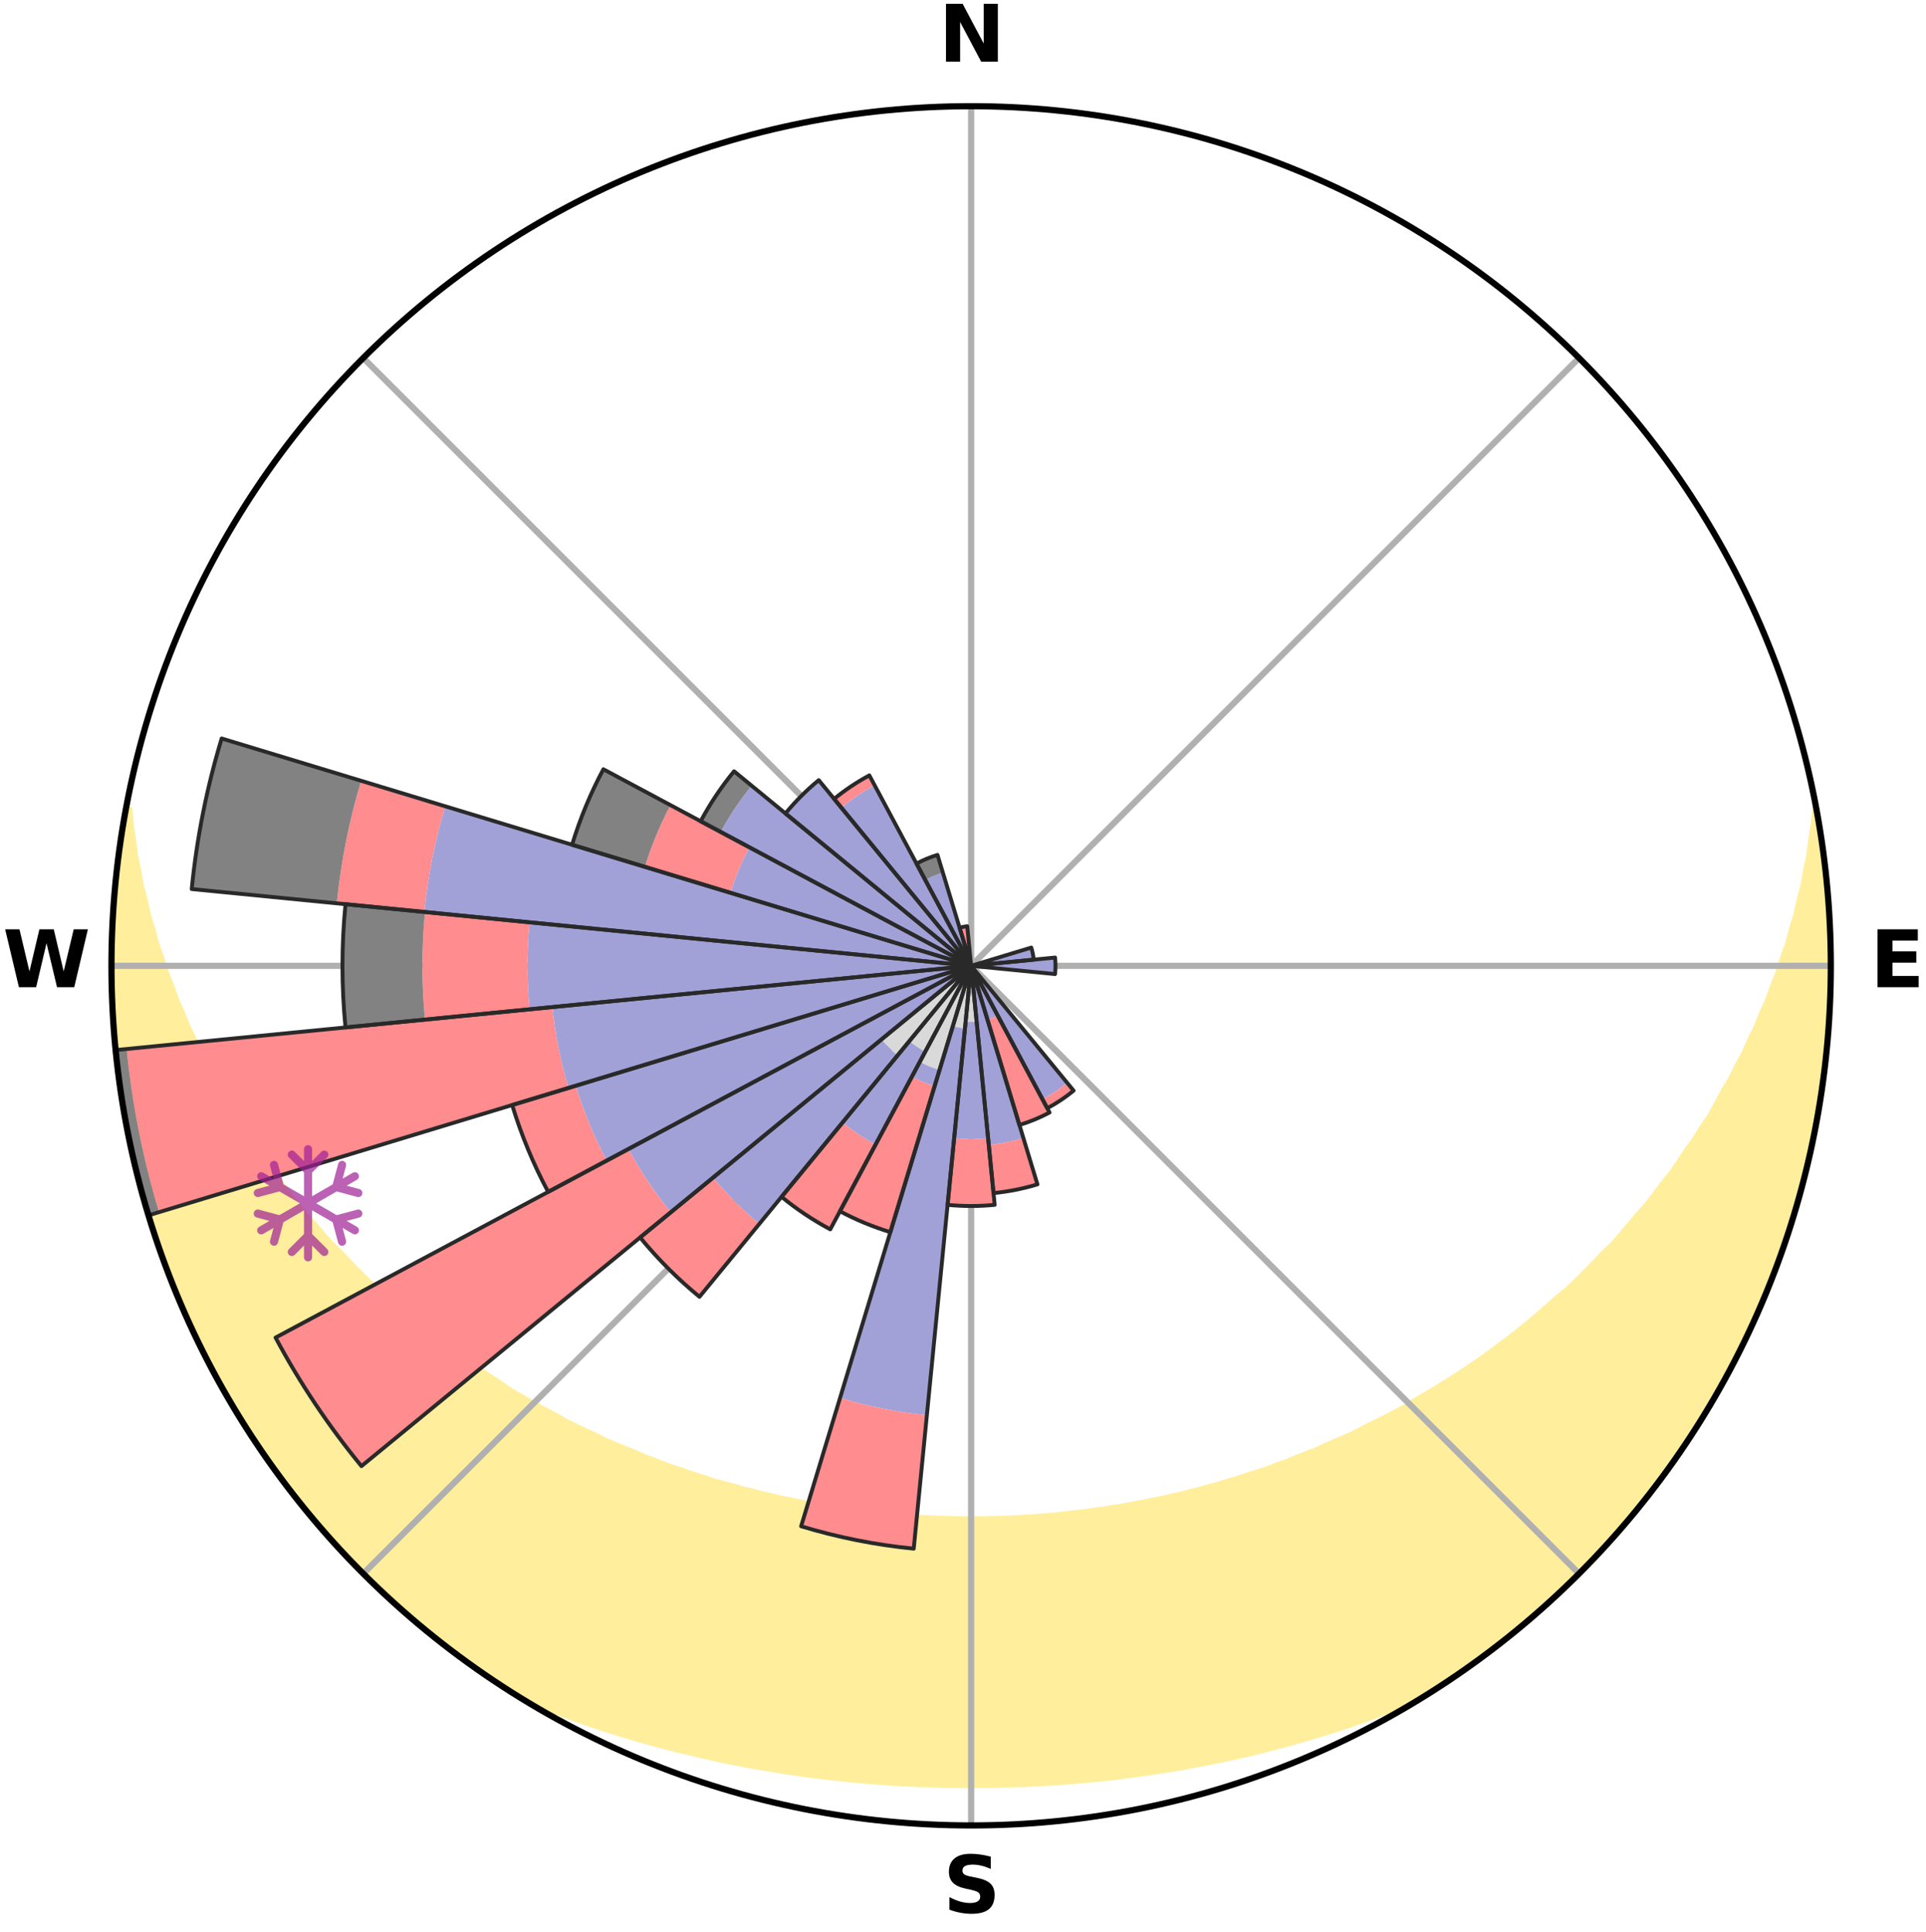 <?xml version="1.0" encoding="utf-8" standalone="no"?>
<!DOCTYPE svg PUBLIC "-//W3C//DTD SVG 1.1//EN"
  "http://www.w3.org/Graphics/SVG/1.1/DTD/svg11.dtd">
<svg xmlns:xlink="http://www.w3.org/1999/xlink" width="248.41pt" height="249.158pt" viewBox="0 0 248.41 249.158" xmlns="http://www.w3.org/2000/svg" version="1.1">
 <title>Ski Rose for Björnrike</title>
 <defs>
  <style type="text/css">*{stroke-linejoin: round; stroke-linecap: butt}</style>
 </defs>
 <g id="figure_1">
  <g id="patch_1">
   <path d="M 0 249.158 
L 248.41 249.158 
L 248.41 0 
L 0 0 
z
" style="fill: #ffffff"/>
  </g>
  <g id="axes_1">
   <g id="patch_2">
    <path d="M 236.135 124.579 
C 236.135 110.018 233.267 95.599 227.695 82.147 
C 222.122 68.695 213.955 56.471 203.659 46.175 
C 193.363 35.879 181.139 27.711 167.687 22.139 
C 154.235 16.567 139.815 13.699 125.255 13.699 
C 110.694 13.699 96.275 16.567 82.823 22.139 
C 69.371 27.711 57.147 35.879 46.851 46.175 
C 36.555 56.471 28.387 68.695 22.815 82.147 
C 17.243 95.599 14.375 110.018 14.375 124.579 
C 14.375 139.14 17.243 153.559 22.815 167.011 
C 28.387 180.463 36.555 192.687 46.851 202.983 
C 57.147 213.279 69.371 221.447 82.823 227.019 
C 96.275 232.591 110.694 235.459 125.255 235.459 
C 139.815 235.459 154.235 232.591 167.687 227.019 
C 181.139 221.447 193.363 213.279 203.659 202.983 
C 213.955 192.687 222.122 180.463 227.695 167.011 
C 233.267 153.559 236.135 139.14 236.135 124.579 
M 125.255 124.579 
C 125.255 124.579 125.255 124.579 125.255 124.579 
C 125.255 124.579 125.255 124.579 125.255 124.579 
C 125.255 124.579 125.255 124.579 125.255 124.579 
C 125.255 124.579 125.255 124.579 125.255 124.579 
C 125.255 124.579 125.255 124.579 125.255 124.579 
C 125.255 124.579 125.255 124.579 125.255 124.579 
C 125.255 124.579 125.255 124.579 125.255 124.579 
C 125.255 124.579 125.255 124.579 125.255 124.579 
C 125.255 124.579 125.255 124.579 125.255 124.579 
C 125.255 124.579 125.255 124.579 125.255 124.579 
C 125.255 124.579 125.255 124.579 125.255 124.579 
C 125.255 124.579 125.255 124.579 125.255 124.579 
C 125.255 124.579 125.255 124.579 125.255 124.579 
C 125.255 124.579 125.255 124.579 125.255 124.579 
C 125.255 124.579 125.255 124.579 125.255 124.579 
C 125.255 124.579 125.255 124.579 125.255 124.579 
z
" style="fill: #ffffff"/>
   </g>
   <g id="PolyCollection_1">
    <defs>
     <path id="m18d4bf5811" d="M 234.271 -144.784 
L 234.271 -144.784 
L 234.016 -142.779 
L 233.704 -140.787 
L 233.464 -138.825 
L 233.047 -136.86 
L 232.716 -134.926 
L 232.208 -132.996 
L 231.794 -131.095 
L 231.205 -129.205 
L 230.716 -127.341 
L 230.053 -125.494 
L 229.494 -123.669 
L 228.763 -121.869 
L 228.139 -120.087 
L 227.344 -118.335 
L 226.659 -116.598 
L 225.805 -114.897 
L 225.062 -113.207 
L 224.153 -111.559 
L 223.356 -109.918 
L 222.396 -108.323 
L 221.549 -106.732 
L 220.677 -105.165 
L 219.647 -103.653 
L 218.729 -102.138 
L 217.657 -100.682 
L 216.698 -99.22 
L 215.718 -97.783 
L 214.589 -96.412 
L 213.571 -95.029 
L 212.535 -93.671 
L 211.358 -92.387 
L 210.289 -91.083 
L 209.205 -89.806 
L 208.105 -88.555 
L 206.873 -87.384 
L 205.747 -86.186 
L 204.607 -85.015 
L 203.455 -83.871 
L 202.291 -82.752 
L 201.009 -81.72 
L 199.825 -80.654 
L 198.632 -79.613 
L 197.43 -78.598 
L 196.219 -77.609 
L 195 -76.644 
L 193.774 -75.705 
L 192.541 -74.79 
L 191.302 -73.899 
L 190.057 -73.033 
L 188.807 -72.191 
L 187.552 -71.372 
L 186.293 -70.577 
L 185.03 -69.805 
L 183.764 -69.056 
L 182.495 -68.329 
L 181.294 -67.553 
L 180.018 -66.87 
L 178.741 -66.209 
L 177.463 -65.568 
L 176.184 -64.949 
L 174.961 -64.28 
L 173.679 -63.702 
L 172.397 -63.143 
L 171.115 -62.603 
L 169.881 -62.015 
L 168.598 -61.514 
L 167.316 -61.031 
L 166.077 -60.502 
L 164.795 -60.055 
L 163.552 -59.563 
L 162.272 -59.152 
L 160.994 -58.757 
L 159.747 -58.319 
L 158.471 -57.957 
L 157.223 -57.556 
L 155.949 -57.226 
L 154.7 -56.859 
L 153.429 -56.56 
L 152.18 -56.226 
L 150.912 -55.957 
L 149.662 -55.656 
L 148.397 -55.415 
L 147.147 -55.147 
L 145.885 -54.934 
L 144.635 -54.697 
L 143.376 -54.51 
L 142.126 -54.304 
L 140.87 -54.143 
L 139.621 -53.967 
L 138.367 -53.831 
L 137.119 -53.684 
L 135.87 -53.553 
L 134.618 -53.455 
L 133.37 -53.353 
L 132.12 -53.279 
L 130.872 -53.206 
L 129.624 -53.147 
L 128.375 -53.11 
L 127.127 -53.08 
L 125.879 -53.066 
L 124.631 -53.066 
L 123.383 -53.084 
L 122.135 -53.112 
L 120.887 -53.158 
L 119.639 -53.219 
L 118.39 -53.284 
L 117.142 -53.373 
L 115.892 -53.461 
L 114.644 -53.58 
L 113.396 -53.714 
L 112.144 -53.839 
L 110.896 -54.002 
L 109.642 -54.153 
L 108.393 -54.346 
L 107.137 -54.521 
L 105.888 -54.745 
L 104.64 -54.984 
L 103.38 -55.201 
L 102.132 -55.471 
L 100.869 -55.716 
L 99.621 -56.018 
L 98.355 -56.291 
L 97.108 -56.626 
L 95.839 -56.928 
L 94.593 -57.297 
L 93.322 -57.63 
L 92.048 -57.977 
L 90.803 -58.398 
L 89.528 -58.778 
L 88.284 -59.234 
L 87.007 -59.647 
L 85.728 -60.078 
L 84.489 -60.589 
L 83.209 -61.055 
L 81.973 -61.604 
L 80.694 -62.107 
L 79.414 -62.628 
L 78.133 -63.169 
L 76.906 -63.797 
L 75.628 -64.377 
L 74.349 -64.976 
L 73.071 -65.596 
L 71.859 -66.307 
L 70.585 -66.969 
L 69.314 -67.653 
L 68.044 -68.358 
L 66.777 -69.085 
L 65.512 -69.835 
L 64.33 -70.677 
L 63.075 -71.473 
L 61.824 -72.291 
L 60.578 -73.133 
L 59.337 -73.999 
L 58.102 -74.888 
L 56.873 -75.803 
L 55.65 -76.741 
L 54.436 -77.705 
L 53.229 -78.693 
L 52.03 -79.707 
L 50.841 -80.746 
L 49.555 -81.75 
L 48.384 -82.841 
L 47.224 -83.959 
L 46.076 -85.102 
L 44.94 -86.271 
L 43.817 -87.466 
L 42.59 -88.635 
L 41.494 -89.884 
L 40.413 -91.159 
L 39.224 -92.413 
L 38.174 -93.742 
L 37.142 -95.097 
L 36.128 -96.477 
L 35.003 -97.845 
L 34.026 -99.279 
L 32.938 -100.704 
L 32.002 -102.191 
L 31.088 -103.703 
L 30.061 -105.212 
L 29.192 -106.775 
L 28.211 -108.339 
L 27.391 -109.953 
L 26.597 -111.591 
L 25.691 -113.235 
L 24.951 -114.921 
L 24.1 -116.618 
L 23.417 -118.35 
L 22.625 -120.098 
L 22.003 -121.875 
L 21.273 -123.672 
L 20.716 -125.491 
L 20.055 -127.334 
L 19.567 -129.194 
L 18.978 -131.079 
L 18.565 -132.976 
L 18.056 -134.901 
L 17.723 -136.831 
L 17.303 -138.791 
L 17.06 -140.749 
L 16.742 -142.738 
L 16.598 -144.717 
L 16.249 -144.782 
L 16.249 -144.782 
L 15.944 -142.871 
L 15.673 -140.956 
L 15.35 -139.048 
L 15.146 -137.124 
L 14.977 -135.198 
L 14.721 -133.278 
L 14.618 -131.346 
L 14.549 -129.413 
L 14.426 -127.481 
L 14.424 -125.546 
L 14.456 -123.612 
L 14.52 -121.679 
L 14.499 -119.743 
L 14.63 -117.813 
L 14.823 -115.888 
L 14.901 -113.953 
L 15.13 -112.032 
L 15.393 -110.115 
L 15.595 -108.19 
L 15.921 -106.283 
L 16.28 -104.382 
L 16.67 -102.487 
L 17.093 -100.6 
L 17.547 -98.721 
L 17.92 -96.82 
L 18.453 -94.96 
L 19.001 -93.105 
L 19.58 -91.26 
L 20.19 -89.425 
L 20.735 -87.567 
L 21.406 -85.752 
L 22.108 -83.948 
L 22.84 -82.158 
L 23.602 -80.379 
L 24.395 -78.614 
L 25.217 -76.863 
L 26.071 -75.128 
L 26.951 -73.405 
L 27.86 -71.698 
L 28.798 -70.006 
L 29.764 -68.331 
L 30.759 -66.672 
L 31.782 -65.03 
L 32.831 -63.405 
L 33.909 -61.799 
L 35.016 -60.212 
L 36.147 -58.643 
L 37.309 -57.096 
L 38.497 -55.569 
L 39.711 -54.062 
L 40.953 -52.579 
L 42.222 -51.118 
L 43.517 -49.68 
L 44.839 -48.268 
L 46.186 -46.879 
L 47.564 -45.52 
L 48.962 -44.183 
L 50.35 -42.834 
L 51.8 -41.554 
L 53.275 -40.301 
L 54.741 -39.039 
L 56.239 -37.814 
L 57.769 -36.629 
L 59.315 -35.466 
L 60.876 -34.324 
L 62.46 -33.212 
L 64.061 -32.125 
L 65.683 -31.07 
L 67.436 -30.228 
L 69.235 -29.477 
L 71.044 -28.761 
L 72.855 -28.071 
L 74.675 -27.415 
L 76.496 -26.783 
L 78.323 -26.185 
L 80.151 -25.608 
L 81.985 -25.065 
L 83.818 -24.541 
L 85.655 -24.05 
L 87.492 -23.577 
L 89.332 -23.136 
L 91.171 -22.713 
L 93.006 -22.297 
L 94.849 -21.93 
L 96.69 -21.579 
L 98.534 -21.258 
L 100.376 -20.953 
L 102.216 -20.659 
L 104.061 -20.407 
L 105.904 -20.17 
L 107.748 -19.962 
L 109.59 -19.762 
L 111.433 -19.591 
L 113.277 -19.45 
L 115.119 -19.318 
L 116.962 -19.213 
L 118.806 -19.136 
L 120.648 -19.073 
L 122.491 -19.032 
L 124.334 -19.017 
L 126.176 -19.017 
L 128.019 -19.033 
L 129.861 -19.074 
L 131.704 -19.138 
L 133.547 -19.215 
L 135.39 -19.321 
L 137.234 -19.44 
L 139.076 -19.595 
L 140.919 -19.766 
L 142.764 -19.951 
L 144.607 -20.166 
L 146.448 -20.412 
L 148.292 -20.664 
L 150.135 -20.947 
L 151.979 -21.243 
L 153.818 -21.585 
L 155.659 -21.937 
L 157.502 -22.305 
L 159.342 -22.704 
L 161.184 -23.119 
L 163.022 -23.567 
L 164.851 -24.059 
L 166.688 -24.55 
L 168.521 -25.075 
L 170.354 -25.618 
L 172.181 -26.195 
L 174.009 -26.793 
L 175.829 -27.426 
L 177.649 -28.081 
L 179.46 -28.772 
L 181.268 -29.487 
L 183.067 -30.239 
L 184.829 -31.066 
L 186.451 -32.122 
L 188.057 -33.202 
L 189.642 -34.312 
L 191.202 -35.456 
L 192.747 -36.622 
L 194.26 -37.828 
L 195.775 -39.031 
L 197.225 -40.313 
L 198.683 -41.584 
L 200.162 -42.832 
L 201.566 -44.164 
L 202.925 -45.541 
L 204.332 -46.87 
L 205.654 -48.283 
L 206.939 -49.73 
L 208.261 -51.142 
L 209.557 -52.579 
L 210.777 -54.08 
L 212.015 -55.567 
L 213.167 -57.122 
L 214.346 -58.655 
L 215.496 -60.211 
L 216.627 -61.781 
L 217.633 -63.435 
L 218.691 -65.053 
L 219.722 -66.69 
L 220.718 -68.347 
L 221.683 -70.022 
L 222.618 -71.715 
L 223.521 -73.425 
L 224.481 -75.107 
L 225.32 -76.851 
L 226.127 -78.609 
L 226.902 -80.382 
L 227.644 -82.168 
L 228.336 -83.974 
L 229.011 -85.786 
L 229.759 -87.572 
L 230.368 -89.409 
L 230.944 -91.255 
L 231.462 -93.119 
L 232.081 -94.954 
L 232.555 -96.829 
L 232.995 -98.713 
L 233.402 -100.604 
L 233.889 -102.477 
L 234.196 -104.388 
L 234.5 -106.298 
L 234.887 -108.194 
L 235.123 -110.115 
L 235.324 -112.038 
L 235.61 -113.953 
L 235.708 -115.886 
L 235.926 -117.81 
L 235.991 -119.744 
L 236.021 -121.679 
L 236.1 -123.612 
L 236.062 -125.546 
L 235.991 -127.479 
L 236.005 -129.415 
L 235.866 -131.344 
L 235.693 -133.271 
L 235.606 -135.205 
L 235.328 -137.12 
L 235.173 -139.05 
L 234.867 -140.961 
L 234.527 -142.865 
L 234.271 -144.784 
z
" style="stroke: #ffee9c"/>
    </defs>
    <g clip-path="url(#p2a25aacb8e)">
     <use xlink:href="#m18d4bf5811" x="0" y="249.158" style="fill: #ffee9c; stroke: #ffee9c"/>
    </g>
   </g>
   <g id="matplotlib.axis_1">
    <g id="xtick_1">
     <g id="line2d_1">
      <path d="M 125.255 124.579 
L 125.255 13.699 
" clip-path="url(#p2a25aacb8e)" style="fill: none; stroke: #b0b0b0; stroke-width: 0.8; stroke-linecap: square"/>
     </g>
     <g id="text_1">
      <!-- N -->
      <g transform="translate(121.07 7.958) scale(0.1 -0.1)">
       <defs>
        <path id="DejaVuSans-Bold-4e" d="M 588 4666 
L 1931 4666 
L 3628 1466 
L 3628 4666 
L 4769 4666 
L 4769 0 
L 3425 0 
L 1728 3200 
L 1728 0 
L 588 0 
L 588 4666 
z
" transform="scale(0.016)"/>
       </defs>
       <use xlink:href="#DejaVuSans-Bold-4e"/>
      </g>
     </g>
    </g>
    <g id="xtick_2">
     <g id="line2d_2">
      <path d="M 125.255 124.579 
L 203.659 46.175 
" clip-path="url(#p2a25aacb8e)" style="fill: none; stroke: #b0b0b0; stroke-width: 0.8; stroke-linecap: square"/>
     </g>
    </g>
    <g id="xtick_3">
     <g id="line2d_3">
      <path d="M 125.255 124.579 
L 236.135 124.579 
" clip-path="url(#p2a25aacb8e)" style="fill: none; stroke: #b0b0b0; stroke-width: 0.8; stroke-linecap: square"/>
     </g>
     <g id="text_2">
      <!-- E -->
      <g transform="translate(241.219 127.338) scale(0.1 -0.1)">
       <defs>
        <path id="DejaVuSans-Bold-45" d="M 588 4666 
L 3834 4666 
L 3834 3756 
L 1791 3756 
L 1791 2888 
L 3713 2888 
L 3713 1978 
L 1791 1978 
L 1791 909 
L 3903 909 
L 3903 0 
L 588 0 
L 588 4666 
z
" transform="scale(0.016)"/>
       </defs>
       <use xlink:href="#DejaVuSans-Bold-45"/>
      </g>
     </g>
    </g>
    <g id="xtick_4">
     <g id="line2d_4">
      <path d="M 125.255 124.579 
L 203.659 202.983 
" clip-path="url(#p2a25aacb8e)" style="fill: none; stroke: #b0b0b0; stroke-width: 0.8; stroke-linecap: square"/>
     </g>
    </g>
    <g id="xtick_5">
     <g id="line2d_5">
      <path d="M 125.255 124.579 
L 125.255 235.459 
" clip-path="url(#p2a25aacb8e)" style="fill: none; stroke: #b0b0b0; stroke-width: 0.8; stroke-linecap: square"/>
     </g>
     <g id="text_3">
      <!-- S -->
      <g transform="translate(121.654 246.718) scale(0.1 -0.1)">
       <defs>
        <path id="DejaVuSans-Bold-53" d="M 3834 4519 
L 3834 3531 
Q 3450 3703 3084 3790 
Q 2719 3878 2394 3878 
Q 1963 3878 1756 3759 
Q 1550 3641 1550 3391 
Q 1550 3203 1689 3098 
Q 1828 2994 2194 2919 
L 2706 2816 
Q 3484 2659 3812 2340 
Q 4141 2022 4141 1434 
Q 4141 663 3683 286 
Q 3225 -91 2284 -91 
Q 1841 -91 1394 -6 
Q 947 78 500 244 
L 500 1259 
Q 947 1022 1364 901 
Q 1781 781 2169 781 
Q 2563 781 2772 912 
Q 2981 1044 2981 1288 
Q 2981 1506 2839 1625 
Q 2697 1744 2272 1838 
L 1806 1941 
Q 1106 2091 782 2419 
Q 459 2747 459 3303 
Q 459 4000 909 4375 
Q 1359 4750 2203 4750 
Q 2588 4750 2994 4692 
Q 3400 4634 3834 4519 
z
" transform="scale(0.016)"/>
       </defs>
       <use xlink:href="#DejaVuSans-Bold-53"/>
      </g>
     </g>
    </g>
    <g id="xtick_6">
     <g id="line2d_6">
      <path d="M 125.255 124.579 
L 46.851 202.983 
" clip-path="url(#p2a25aacb8e)" style="fill: none; stroke: #b0b0b0; stroke-width: 0.8; stroke-linecap: square"/>
     </g>
    </g>
    <g id="xtick_7">
     <g id="line2d_7">
      <path d="M 125.255 124.579 
L 14.375 124.579 
" clip-path="url(#p2a25aacb8e)" style="fill: none; stroke: #b0b0b0; stroke-width: 0.8; stroke-linecap: square"/>
     </g>
     <g id="text_4">
      <!-- W -->
      <g transform="translate(0.36 127.338) scale(0.1 -0.1)">
       <defs>
        <path id="DejaVuSans-Bold-57" d="M 191 4666 
L 1344 4666 
L 2150 1275 
L 2950 4666 
L 4109 4666 
L 4909 1275 
L 5716 4666 
L 6859 4666 
L 5759 0 
L 4372 0 
L 3525 3547 
L 2688 0 
L 1300 0 
L 191 4666 
z
" transform="scale(0.016)"/>
       </defs>
       <use xlink:href="#DejaVuSans-Bold-57"/>
      </g>
     </g>
    </g>
    <g id="xtick_8">
     <g id="line2d_8">
      <path d="M 125.255 124.579 
L 46.851 46.175 
" clip-path="url(#p2a25aacb8e)" style="fill: none; stroke: #b0b0b0; stroke-width: 0.8; stroke-linecap: square"/>
     </g>
    </g>
   </g>
   <g id="matplotlib.axis_2"/>
   <g id="patch_3">
    <path d="M 125.255 124.579 
C 125.255 124.579 125.255 124.579 125.255 124.579 
C 125.255 124.579 125.255 124.579 125.255 124.579 
L 125.255 124.579 
C 125.255 124.579 125.255 124.579 125.255 124.579 
C 125.255 124.579 125.255 124.579 125.255 124.579 
z
" clip-path="url(#p2a25aacb8e)" style="fill: #d9d9d9"/>
   </g>
   <g id="patch_4">
    <path d="M 125.255 124.579 
C 125.255 124.579 125.255 124.579 125.255 124.579 
C 125.255 124.579 125.255 124.579 125.255 124.579 
L 125.255 124.579 
C 125.255 124.579 125.255 124.579 125.255 124.579 
C 125.255 124.579 125.255 124.579 125.255 124.579 
z
" clip-path="url(#p2a25aacb8e)" style="fill: #d9d9d9"/>
   </g>
   <g id="patch_5">
    <path d="M 125.255 124.579 
C 125.255 124.579 125.255 124.579 125.255 124.579 
C 125.255 124.579 125.255 124.579 125.255 124.579 
L 125.255 124.579 
C 125.255 124.579 125.255 124.579 125.255 124.579 
C 125.255 124.579 125.255 124.579 125.255 124.579 
z
" clip-path="url(#p2a25aacb8e)" style="fill: #d9d9d9"/>
   </g>
   <g id="patch_6">
    <path d="M 125.255 124.579 
C 125.255 124.579 125.255 124.579 125.255 124.579 
C 125.255 124.579 125.255 124.579 125.255 124.579 
L 125.255 124.579 
C 125.255 124.579 125.255 124.579 125.255 124.579 
C 125.255 124.579 125.255 124.579 125.255 124.579 
z
" clip-path="url(#p2a25aacb8e)" style="fill: #d9d9d9"/>
   </g>
   <g id="patch_7">
    <path d="M 125.255 124.579 
C 125.255 124.579 125.255 124.579 125.255 124.579 
C 125.255 124.579 125.255 124.579 125.255 124.579 
L 125.255 124.579 
C 125.255 124.579 125.255 124.579 125.255 124.579 
C 125.255 124.579 125.255 124.579 125.255 124.579 
z
" clip-path="url(#p2a25aacb8e)" style="fill: #d9d9d9"/>
   </g>
   <g id="patch_8">
    <path d="M 125.255 124.579 
C 125.255 124.579 125.255 124.579 125.255 124.579 
C 125.255 124.579 125.255 124.579 125.255 124.579 
L 125.255 124.579 
C 125.255 124.579 125.255 124.579 125.255 124.579 
C 125.255 124.579 125.255 124.579 125.255 124.579 
z
" clip-path="url(#p2a25aacb8e)" style="fill: #d9d9d9"/>
   </g>
   <g id="patch_9">
    <path d="M 125.255 124.579 
C 125.255 124.579 125.255 124.579 125.255 124.579 
C 125.255 124.579 125.255 124.579 125.255 124.579 
L 125.255 124.579 
C 125.255 124.579 125.255 124.579 125.255 124.579 
C 125.255 124.579 125.255 124.579 125.255 124.579 
z
" clip-path="url(#p2a25aacb8e)" style="fill: #d9d9d9"/>
   </g>
   <g id="patch_10">
    <path d="M 125.255 124.579 
C 125.255 124.579 125.255 124.579 125.255 124.579 
C 125.255 124.579 125.255 124.579 125.255 124.579 
L 125.255 124.579 
C 125.255 124.579 125.255 124.579 125.255 124.579 
C 125.255 124.579 125.255 124.579 125.255 124.579 
z
" clip-path="url(#p2a25aacb8e)" style="fill: #d9d9d9"/>
   </g>
   <g id="patch_11">
    <path d="M 125.255 124.579 
C 125.255 124.579 125.255 124.579 125.255 124.579 
C 125.255 124.579 125.255 124.579 125.255 124.579 
L 125.255 124.579 
C 125.255 124.579 125.255 124.579 125.255 124.579 
C 125.255 124.579 125.255 124.579 125.255 124.579 
z
" clip-path="url(#p2a25aacb8e)" style="fill: #d9d9d9"/>
   </g>
   <g id="patch_12">
    <path d="M 125.255 124.579 
C 125.255 124.579 125.255 124.579 125.255 124.579 
C 125.255 124.579 125.255 124.579 125.255 124.579 
L 125.255 124.579 
C 125.255 124.579 125.255 124.579 125.255 124.579 
C 125.255 124.579 125.255 124.579 125.255 124.579 
z
" clip-path="url(#p2a25aacb8e)" style="fill: #d9d9d9"/>
   </g>
   <g id="patch_13">
    <path d="M 125.255 124.579 
C 125.255 124.579 125.255 124.579 125.255 124.579 
C 125.255 124.579 125.255 124.579 125.255 124.579 
L 125.255 124.579 
C 125.255 124.579 125.255 124.579 125.255 124.579 
C 125.255 124.579 125.255 124.579 125.255 124.579 
z
" clip-path="url(#p2a25aacb8e)" style="fill: #d9d9d9"/>
   </g>
   <g id="patch_14">
    <path d="M 125.255 124.579 
C 125.255 124.579 125.255 124.579 125.255 124.579 
C 125.255 124.579 125.255 124.579 125.255 124.579 
L 125.255 124.579 
C 125.255 124.579 125.255 124.579 125.255 124.579 
C 125.255 124.579 125.255 124.579 125.255 124.579 
z
" clip-path="url(#p2a25aacb8e)" style="fill: #d9d9d9"/>
   </g>
   <g id="patch_15">
    <path d="M 125.255 124.579 
C 125.255 124.579 125.255 124.579 125.255 124.579 
C 125.255 124.579 125.255 124.579 125.255 124.579 
L 125.255 124.579 
C 125.255 124.579 125.255 124.579 125.255 124.579 
C 125.255 124.579 125.255 124.579 125.255 124.579 
z
" clip-path="url(#p2a25aacb8e)" style="fill: #d9d9d9"/>
   </g>
   <g id="patch_16">
    <path d="M 125.255 124.579 
C 125.255 124.579 125.255 124.579 125.255 124.579 
C 125.255 124.579 125.255 124.579 125.255 124.579 
L 125.255 124.579 
C 125.255 124.579 125.255 124.579 125.255 124.579 
C 125.255 124.579 125.255 124.579 125.255 124.579 
z
" clip-path="url(#p2a25aacb8e)" style="fill: #d9d9d9"/>
   </g>
   <g id="patch_17">
    <path d="M 125.255 124.579 
C 125.255 124.579 125.255 124.579 125.255 124.579 
C 125.255 124.579 125.255 124.579 125.255 124.579 
L 125.255 124.579 
C 125.255 124.579 125.255 124.579 125.255 124.579 
C 125.255 124.579 125.255 124.579 125.255 124.579 
z
" clip-path="url(#p2a25aacb8e)" style="fill: #d9d9d9"/>
   </g>
   <g id="patch_18">
    <path d="M 125.255 124.579 
C 125.255 124.579 125.255 124.579 125.255 124.579 
C 125.255 124.579 125.255 124.579 125.255 124.579 
L 125.255 124.579 
C 125.255 124.579 125.255 124.579 125.255 124.579 
C 125.255 124.579 125.255 124.579 125.255 124.579 
z
" clip-path="url(#p2a25aacb8e)" style="fill: #d9d9d9"/>
   </g>
   <g id="patch_19">
    <path d="M 125.255 124.579 
C 125.255 124.579 125.255 124.579 125.255 124.579 
C 125.255 124.579 125.255 124.579 125.255 124.579 
L 124.544 131.796 
C 124.78 131.82 125.017 131.831 125.255 131.831 
C 125.492 131.831 125.729 131.82 125.966 131.796 
z
" clip-path="url(#p2a25aacb8e)" style="fill: #d9d9d9"/>
   </g>
   <g id="patch_20">
    <path d="M 125.255 124.579 
C 125.255 124.579 125.255 124.579 125.255 124.579 
C 125.255 124.579 125.255 124.579 125.255 124.579 
L 122.901 132.338 
C 123.155 132.415 123.413 132.48 123.673 132.532 
C 123.933 132.583 124.196 132.622 124.46 132.648 
z
" clip-path="url(#p2a25aacb8e)" style="fill: #d9d9d9"/>
   </g>
   <g id="patch_21">
    <path d="M 125.255 124.579 
C 125.255 124.579 125.255 124.579 125.255 124.579 
C 125.255 124.579 125.255 124.579 125.255 124.579 
L 118.635 136.965 
C 119.04 137.182 119.456 137.378 119.88 137.554 
C 120.305 137.73 120.738 137.885 121.178 138.018 
z
" clip-path="url(#p2a25aacb8e)" style="fill: #d9d9d9"/>
   </g>
   <g id="patch_22">
    <path d="M 125.255 124.579 
C 125.255 124.579 125.255 124.579 125.255 124.579 
C 125.255 124.579 125.255 124.579 125.255 124.579 
L 117.286 134.289 
C 117.604 134.55 117.934 134.795 118.276 135.023 
C 118.618 135.252 118.971 135.463 119.333 135.657 
z
" clip-path="url(#p2a25aacb8e)" style="fill: #d9d9d9"/>
   </g>
   <g id="patch_23">
    <path d="M 125.255 124.579 
C 125.255 124.579 125.255 124.579 125.255 124.579 
C 125.255 124.579 125.255 124.579 125.255 124.579 
L 113.698 134.064 
C 114.008 134.442 114.337 134.805 114.683 135.151 
C 115.029 135.497 115.392 135.826 115.77 136.136 
z
" clip-path="url(#p2a25aacb8e)" style="fill: #d9d9d9"/>
   </g>
   <g id="patch_24">
    <path d="M 125.255 124.579 
C 125.255 124.579 125.255 124.579 125.255 124.579 
C 125.255 124.579 125.255 124.579 125.255 124.579 
L 125.255 124.579 
C 125.255 124.579 125.255 124.579 125.255 124.579 
C 125.255 124.579 125.255 124.579 125.255 124.579 
z
" clip-path="url(#p2a25aacb8e)" style="fill: #d9d9d9"/>
   </g>
   <g id="patch_25">
    <path d="M 125.255 124.579 
C 125.255 124.579 125.255 124.579 125.255 124.579 
C 125.255 124.579 125.255 124.579 125.255 124.579 
L 125.255 124.579 
C 125.255 124.579 125.255 124.579 125.255 124.579 
C 125.255 124.579 125.255 124.579 125.255 124.579 
z
" clip-path="url(#p2a25aacb8e)" style="fill: #d9d9d9"/>
   </g>
   <g id="patch_26">
    <path d="M 125.255 124.579 
C 125.255 124.579 125.255 124.579 125.255 124.579 
C 125.255 124.579 125.255 124.579 125.255 124.579 
L 125.255 124.579 
C 125.255 124.579 125.255 124.579 125.255 124.579 
C 125.255 124.579 125.255 124.579 125.255 124.579 
z
" clip-path="url(#p2a25aacb8e)" style="fill: #d9d9d9"/>
   </g>
   <g id="patch_27">
    <path d="M 125.255 124.579 
C 125.255 124.579 125.255 124.579 125.255 124.579 
C 125.255 124.579 125.255 124.579 125.255 124.579 
L 125.255 124.579 
C 125.255 124.579 125.255 124.579 125.255 124.579 
C 125.255 124.579 125.255 124.579 125.255 124.579 
z
" clip-path="url(#p2a25aacb8e)" style="fill: #d9d9d9"/>
   </g>
   <g id="patch_28">
    <path d="M 125.255 124.579 
C 125.255 124.579 125.255 124.579 125.255 124.579 
C 125.255 124.579 125.255 124.579 125.255 124.579 
L 125.255 124.579 
C 125.255 124.579 125.255 124.579 125.255 124.579 
C 125.255 124.579 125.255 124.579 125.255 124.579 
z
" clip-path="url(#p2a25aacb8e)" style="fill: #d9d9d9"/>
   </g>
   <g id="patch_29">
    <path d="M 125.255 124.579 
C 125.255 124.579 125.255 124.579 125.255 124.579 
C 125.255 124.579 125.255 124.579 125.255 124.579 
L 125.255 124.579 
C 125.255 124.579 125.255 124.579 125.255 124.579 
C 125.255 124.579 125.255 124.579 125.255 124.579 
z
" clip-path="url(#p2a25aacb8e)" style="fill: #d9d9d9"/>
   </g>
   <g id="patch_30">
    <path d="M 125.255 124.579 
C 125.255 124.579 125.255 124.579 125.255 124.579 
C 125.255 124.579 125.255 124.579 125.255 124.579 
L 125.255 124.579 
C 125.255 124.579 125.255 124.579 125.255 124.579 
C 125.255 124.579 125.255 124.579 125.255 124.579 
z
" clip-path="url(#p2a25aacb8e)" style="fill: #d9d9d9"/>
   </g>
   <g id="patch_31">
    <path d="M 125.255 124.579 
C 125.255 124.579 125.255 124.579 125.255 124.579 
C 125.255 124.579 125.255 124.579 125.255 124.579 
L 125.255 124.579 
C 125.255 124.579 125.255 124.579 125.255 124.579 
C 125.255 124.579 125.255 124.579 125.255 124.579 
z
" clip-path="url(#p2a25aacb8e)" style="fill: #d9d9d9"/>
   </g>
   <g id="patch_32">
    <path d="M 125.255 124.579 
C 125.255 124.579 125.255 124.579 125.255 124.579 
C 125.255 124.579 125.255 124.579 125.255 124.579 
L 125.255 124.579 
C 125.255 124.579 125.255 124.579 125.255 124.579 
C 125.255 124.579 125.255 124.579 125.255 124.579 
z
" clip-path="url(#p2a25aacb8e)" style="fill: #d9d9d9"/>
   </g>
   <g id="patch_33">
    <path d="M 125.255 124.579 
C 125.255 124.579 125.255 124.579 125.255 124.579 
C 125.255 124.579 125.255 124.579 125.255 124.579 
L 125.255 124.579 
C 125.255 124.579 125.255 124.579 125.255 124.579 
C 125.255 124.579 125.255 124.579 125.255 124.579 
z
" clip-path="url(#p2a25aacb8e)" style="fill: #d9d9d9"/>
   </g>
   <g id="patch_34">
    <path d="M 125.255 124.579 
C 125.255 124.579 125.255 124.579 125.255 124.579 
C 125.255 124.579 125.255 124.579 125.255 124.579 
L 125.255 124.579 
C 125.255 124.579 125.255 124.579 125.255 124.579 
C 125.255 124.579 125.255 124.579 125.255 124.579 
z
" clip-path="url(#p2a25aacb8e)" style="fill: #d9d9d9"/>
   </g>
   <g id="patch_35">
    <path d="M 125.255 124.579 
C 125.255 124.579 125.255 124.579 125.255 124.579 
C 125.255 124.579 125.255 124.579 125.255 124.579 
L 125.255 124.579 
C 125.255 124.579 125.255 124.579 125.255 124.579 
C 125.255 124.579 125.255 124.579 125.255 124.579 
z
" clip-path="url(#p2a25aacb8e)" style="fill: #a1a1d8"/>
   </g>
   <g id="patch_36">
    <path d="M 125.255 124.579 
C 125.255 124.579 125.255 124.579 125.255 124.579 
C 125.255 124.579 125.255 124.579 125.255 124.579 
L 125.255 124.579 
C 125.255 124.579 125.255 124.579 125.255 124.579 
C 125.255 124.579 125.255 124.579 125.255 124.579 
z
" clip-path="url(#p2a25aacb8e)" style="fill: #a1a1d8"/>
   </g>
   <g id="patch_37">
    <path d="M 125.255 124.579 
C 125.255 124.579 125.255 124.579 125.255 124.579 
C 125.255 124.579 125.255 124.579 125.255 124.579 
L 125.255 124.579 
C 125.255 124.579 125.255 124.579 125.255 124.579 
C 125.255 124.579 125.255 124.579 125.255 124.579 
z
" clip-path="url(#p2a25aacb8e)" style="fill: #a1a1d8"/>
   </g>
   <g id="patch_38">
    <path d="M 125.255 124.579 
C 125.255 124.579 125.255 124.579 125.255 124.579 
C 125.255 124.579 125.255 124.579 125.255 124.579 
L 125.255 124.579 
C 125.255 124.579 125.255 124.579 125.255 124.579 
C 125.255 124.579 125.255 124.579 125.255 124.579 
z
" clip-path="url(#p2a25aacb8e)" style="fill: #a1a1d8"/>
   </g>
   <g id="patch_39">
    <path d="M 125.255 124.579 
C 125.255 124.579 125.255 124.579 125.255 124.579 
C 125.255 124.579 125.255 124.579 125.255 124.579 
L 125.255 124.579 
C 125.255 124.579 125.255 124.579 125.255 124.579 
C 125.255 124.579 125.255 124.579 125.255 124.579 
z
" clip-path="url(#p2a25aacb8e)" style="fill: #a1a1d8"/>
   </g>
   <g id="patch_40">
    <path d="M 125.255 124.579 
C 125.255 124.579 125.255 124.579 125.255 124.579 
C 125.255 124.579 125.255 124.579 125.255 124.579 
L 125.255 124.579 
C 125.255 124.579 125.255 124.579 125.255 124.579 
C 125.255 124.579 125.255 124.579 125.255 124.579 
z
" clip-path="url(#p2a25aacb8e)" style="fill: #a1a1d8"/>
   </g>
   <g id="patch_41">
    <path d="M 125.255 124.579 
C 125.255 124.579 125.255 124.579 125.255 124.579 
C 125.255 124.579 125.255 124.579 125.255 124.579 
L 125.255 124.579 
C 125.255 124.579 125.255 124.579 125.255 124.579 
C 125.255 124.579 125.255 124.579 125.255 124.579 
z
" clip-path="url(#p2a25aacb8e)" style="fill: #a1a1d8"/>
   </g>
   <g id="patch_42">
    <path d="M 125.255 124.579 
C 125.255 124.579 125.255 124.579 125.255 124.579 
C 125.255 124.579 125.255 124.579 125.255 124.579 
L 133.324 123.784 
C 133.298 123.52 133.259 123.258 133.207 122.997 
C 133.156 122.737 133.091 122.479 133.014 122.225 
z
" clip-path="url(#p2a25aacb8e)" style="fill: #a1a1d8"/>
   </g>
   <g id="patch_43">
    <path d="M 125.255 124.579 
C 125.255 124.579 125.255 124.579 125.255 124.579 
C 125.255 124.579 125.255 124.579 125.255 124.579 
L 136.081 125.645 
C 136.116 125.291 136.133 124.935 136.133 124.579 
C 136.133 124.223 136.116 123.867 136.081 123.513 
z
" clip-path="url(#p2a25aacb8e)" style="fill: #a1a1d8"/>
   </g>
   <g id="patch_44">
    <path d="M 125.255 124.579 
C 125.255 124.579 125.255 124.579 125.255 124.579 
C 125.255 124.579 125.255 124.579 125.255 124.579 
L 125.255 124.579 
C 125.255 124.579 125.255 124.579 125.255 124.579 
C 125.255 124.579 125.255 124.579 125.255 124.579 
z
" clip-path="url(#p2a25aacb8e)" style="fill: #a1a1d8"/>
   </g>
   <g id="patch_45">
    <path d="M 125.255 124.579 
C 125.255 124.579 125.255 124.579 125.255 124.579 
C 125.255 124.579 125.255 124.579 125.255 124.579 
L 125.255 124.579 
C 125.255 124.579 125.255 124.579 125.255 124.579 
C 125.255 124.579 125.255 124.579 125.255 124.579 
z
" clip-path="url(#p2a25aacb8e)" style="fill: #a1a1d8"/>
   </g>
   <g id="patch_46">
    <path d="M 125.255 124.579 
C 125.255 124.579 125.255 124.579 125.255 124.579 
C 125.255 124.579 125.255 124.579 125.255 124.579 
L 125.255 124.579 
C 125.255 124.579 125.255 124.579 125.255 124.579 
C 125.255 124.579 125.255 124.579 125.255 124.579 
z
" clip-path="url(#p2a25aacb8e)" style="fill: #a1a1d8"/>
   </g>
   <g id="patch_47">
    <path d="M 125.255 124.579 
C 125.255 124.579 125.255 124.579 125.255 124.579 
C 125.255 124.579 125.255 124.579 125.255 124.579 
L 125.255 124.579 
C 125.255 124.579 125.255 124.579 125.255 124.579 
C 125.255 124.579 125.255 124.579 125.255 124.579 
z
" clip-path="url(#p2a25aacb8e)" style="fill: #a1a1d8"/>
   </g>
   <g id="patch_48">
    <path d="M 125.255 124.579 
C 125.255 124.579 125.255 124.579 125.255 124.579 
C 125.255 124.579 125.255 124.579 125.255 124.579 
L 134.46 141.801 
C 135.024 141.499 135.572 141.171 136.104 140.816 
C 136.635 140.46 137.149 140.079 137.643 139.674 
z
" clip-path="url(#p2a25aacb8e)" style="fill: #a1a1d8"/>
   </g>
   <g id="patch_49">
    <path d="M 125.255 124.579 
C 125.255 124.579 125.255 124.579 125.255 124.579 
C 125.255 124.579 125.255 124.579 125.255 124.579 
L 127.36 131.519 
C 127.587 131.45 127.811 131.37 128.03 131.279 
C 128.249 131.188 128.464 131.087 128.674 130.975 
z
" clip-path="url(#p2a25aacb8e)" style="fill: #a1a1d8"/>
   </g>
   <g id="patch_50">
    <path d="M 125.255 124.579 
C 125.255 124.579 125.255 124.579 125.255 124.579 
C 125.255 124.579 125.255 124.579 125.255 124.579 
L 127.531 147.686 
C 128.287 147.612 129.039 147.5 129.785 147.352 
C 130.53 147.203 131.268 147.019 131.995 146.798 
z
" clip-path="url(#p2a25aacb8e)" style="fill: #a1a1d8"/>
   </g>
   <g id="patch_51">
    <path d="M 125.966 131.796 
C 125.729 131.82 125.492 131.831 125.255 131.831 
C 125.017 131.831 124.78 131.82 124.544 131.796 
L 123.064 146.825 
C 123.792 146.896 124.523 146.932 125.255 146.932 
C 125.986 146.932 126.718 146.896 127.446 146.825 
z
" clip-path="url(#p2a25aacb8e)" style="fill: #a1a1d8"/>
   </g>
   <g id="patch_52">
    <path d="M 124.46 132.648 
C 124.196 132.622 123.933 132.583 123.673 132.532 
C 123.413 132.48 123.155 132.415 122.901 132.338 
L 108.347 180.316 
C 110.172 180.869 112.022 181.333 113.892 181.705 
C 115.762 182.077 117.649 182.357 119.546 182.543 
z
" clip-path="url(#p2a25aacb8e)" style="fill: #a1a1d8"/>
   </g>
   <g id="patch_53">
    <path d="M 121.178 138.018 
C 120.738 137.885 120.305 137.73 119.88 137.554 
C 119.456 137.378 119.04 137.182 118.635 136.965 
L 117.61 138.881 
C 118.078 139.131 118.559 139.358 119.049 139.561 
C 119.539 139.764 120.039 139.943 120.547 140.097 
z
" clip-path="url(#p2a25aacb8e)" style="fill: #a1a1d8"/>
   </g>
   <g id="patch_54">
    <path d="M 119.333 135.657 
C 118.971 135.463 118.618 135.252 118.276 135.023 
C 117.934 134.795 117.604 134.55 117.286 134.289 
L 108.666 144.792 
C 109.328 145.335 110.016 145.845 110.727 146.321 
C 111.439 146.796 112.174 147.237 112.928 147.64 
z
" clip-path="url(#p2a25aacb8e)" style="fill: #a1a1d8"/>
   </g>
   <g id="patch_55">
    <path d="M 115.77 136.136 
C 115.392 135.826 115.029 135.497 114.683 135.151 
C 114.337 134.805 114.008 134.442 113.698 134.064 
L 91.97 151.895 
C 92.864 152.984 93.811 154.029 94.808 155.026 
C 95.805 156.022 96.849 156.969 97.939 157.864 
z
" clip-path="url(#p2a25aacb8e)" style="fill: #a1a1d8"/>
   </g>
   <g id="patch_56">
    <path d="M 125.255 124.579 
C 125.255 124.579 125.255 124.579 125.255 124.579 
C 125.255 124.579 125.255 124.579 125.255 124.579 
L 81.058 148.203 
C 81.831 149.65 82.675 151.057 83.586 152.421 
C 84.497 153.785 85.475 155.103 86.516 156.371 
z
" clip-path="url(#p2a25aacb8e)" style="fill: #a1a1d8"/>
   </g>
   <g id="patch_57">
    <path d="M 125.255 124.579 
C 125.255 124.579 125.255 124.579 125.255 124.579 
C 125.255 124.579 125.255 124.579 125.255 124.579 
L 74.256 140.049 
C 74.763 141.719 75.351 143.362 76.018 144.974 
C 76.686 146.585 77.432 148.163 78.254 149.701 
z
" clip-path="url(#p2a25aacb8e)" style="fill: #a1a1d8"/>
   </g>
   <g id="patch_58">
    <path d="M 125.255 124.579 
C 125.255 124.579 125.255 124.579 125.255 124.579 
C 125.255 124.579 125.255 124.579 125.255 124.579 
L 71.245 129.899 
C 71.419 131.666 71.68 133.425 72.026 135.167 
C 72.373 136.909 72.805 138.633 73.32 140.333 
z
" clip-path="url(#p2a25aacb8e)" style="fill: #a1a1d8"/>
   </g>
   <g id="patch_59">
    <path d="M 125.255 124.579 
C 125.255 124.579 125.255 124.579 125.255 124.579 
C 125.255 124.579 125.255 124.579 125.255 124.579 
L 68.31 118.971 
C 68.127 120.834 68.035 122.706 68.035 124.579 
C 68.035 126.452 68.127 128.324 68.31 130.188 
z
" clip-path="url(#p2a25aacb8e)" style="fill: #a1a1d8"/>
   </g>
   <g id="patch_60">
    <path d="M 125.255 124.579 
C 125.255 124.579 125.255 124.579 125.255 124.579 
C 125.255 124.579 125.255 124.579 125.255 124.579 
L 57.434 104.006 
C 56.76 106.226 56.196 108.477 55.744 110.752 
C 55.291 113.028 54.951 115.324 54.723 117.632 
z
" clip-path="url(#p2a25aacb8e)" style="fill: #a1a1d8"/>
   </g>
   <g id="patch_61">
    <path d="M 125.255 124.579 
C 125.255 124.579 125.255 124.579 125.255 124.579 
C 125.255 124.579 125.255 124.579 125.255 124.579 
L 96.651 109.29 
C 96.151 110.226 95.697 111.187 95.29 112.167 
C 94.884 113.148 94.526 114.148 94.218 115.164 
z
" clip-path="url(#p2a25aacb8e)" style="fill: #a1a1d8"/>
   </g>
   <g id="patch_62">
    <path d="M 125.255 124.579 
C 125.255 124.579 125.255 124.579 125.255 124.579 
C 125.255 124.579 125.255 124.579 125.255 124.579 
L 96.945 101.346 
C 96.185 102.273 95.47 103.236 94.804 104.233 
C 94.138 105.229 93.522 106.258 92.957 107.315 
z
" clip-path="url(#p2a25aacb8e)" style="fill: #a1a1d8"/>
   </g>
   <g id="patch_63">
    <path d="M 125.255 124.579 
C 125.255 124.579 125.255 124.579 125.255 124.579 
C 125.255 124.579 125.255 124.579 125.255 124.579 
L 105.6 100.63 
C 104.816 101.273 104.064 101.954 103.347 102.672 
C 102.63 103.389 101.949 104.14 101.305 104.924 
z
" clip-path="url(#p2a25aacb8e)" style="fill: #a1a1d8"/>
   </g>
   <g id="patch_64">
    <path d="M 125.255 124.579 
C 125.255 124.579 125.255 124.579 125.255 124.579 
C 125.255 124.579 125.255 124.579 125.255 124.579 
L 112.811 101.297 
C 112.048 101.705 111.307 102.149 110.588 102.629 
C 109.87 103.109 109.176 103.624 108.508 104.172 
z
" clip-path="url(#p2a25aacb8e)" style="fill: #a1a1d8"/>
   </g>
   <g id="patch_65">
    <path d="M 125.255 124.579 
C 125.255 124.579 125.255 124.579 125.255 124.579 
C 125.255 124.579 125.255 124.579 125.255 124.579 
L 121.608 112.559 
C 121.215 112.678 120.828 112.817 120.448 112.974 
C 120.068 113.131 119.696 113.307 119.333 113.501 
z
" clip-path="url(#p2a25aacb8e)" style="fill: #a1a1d8"/>
   </g>
   <g id="patch_66">
    <path d="M 125.255 124.579 
C 125.255 124.579 125.255 124.579 125.255 124.579 
C 125.255 124.579 125.255 124.579 125.255 124.579 
L 125.255 124.579 
C 125.255 124.579 125.255 124.579 125.255 124.579 
C 125.255 124.579 125.255 124.579 125.255 124.579 
z
" clip-path="url(#p2a25aacb8e)" style="fill: #a1a1d8"/>
   </g>
   <g id="patch_67">
    <path d="M 125.255 124.579 
C 125.255 124.579 125.255 124.579 125.255 124.579 
C 125.255 124.579 125.255 124.579 125.255 124.579 
L 125.255 124.579 
C 125.255 124.579 125.255 124.579 125.255 124.579 
C 125.255 124.579 125.255 124.579 125.255 124.579 
z
" clip-path="url(#p2a25aacb8e)" style="fill: #ff8c8e"/>
   </g>
   <g id="patch_68">
    <path d="M 125.255 124.579 
C 125.255 124.579 125.255 124.579 125.255 124.579 
C 125.255 124.579 125.255 124.579 125.255 124.579 
L 125.255 124.579 
C 125.255 124.579 125.255 124.579 125.255 124.579 
C 125.255 124.579 125.255 124.579 125.255 124.579 
z
" clip-path="url(#p2a25aacb8e)" style="fill: #ff8c8e"/>
   </g>
   <g id="patch_69">
    <path d="M 125.255 124.579 
C 125.255 124.579 125.255 124.579 125.255 124.579 
C 125.255 124.579 125.255 124.579 125.255 124.579 
L 125.255 124.579 
C 125.255 124.579 125.255 124.579 125.255 124.579 
C 125.255 124.579 125.255 124.579 125.255 124.579 
z
" clip-path="url(#p2a25aacb8e)" style="fill: #ff8c8e"/>
   </g>
   <g id="patch_70">
    <path d="M 125.255 124.579 
C 125.255 124.579 125.255 124.579 125.255 124.579 
C 125.255 124.579 125.255 124.579 125.255 124.579 
L 125.255 124.579 
C 125.255 124.579 125.255 124.579 125.255 124.579 
C 125.255 124.579 125.255 124.579 125.255 124.579 
z
" clip-path="url(#p2a25aacb8e)" style="fill: #ff8c8e"/>
   </g>
   <g id="patch_71">
    <path d="M 125.255 124.579 
C 125.255 124.579 125.255 124.579 125.255 124.579 
C 125.255 124.579 125.255 124.579 125.255 124.579 
L 125.255 124.579 
C 125.255 124.579 125.255 124.579 125.255 124.579 
C 125.255 124.579 125.255 124.579 125.255 124.579 
z
" clip-path="url(#p2a25aacb8e)" style="fill: #ff8c8e"/>
   </g>
   <g id="patch_72">
    <path d="M 125.255 124.579 
C 125.255 124.579 125.255 124.579 125.255 124.579 
C 125.255 124.579 125.255 124.579 125.255 124.579 
L 125.255 124.579 
C 125.255 124.579 125.255 124.579 125.255 124.579 
C 125.255 124.579 125.255 124.579 125.255 124.579 
z
" clip-path="url(#p2a25aacb8e)" style="fill: #ff8c8e"/>
   </g>
   <g id="patch_73">
    <path d="M 125.255 124.579 
C 125.255 124.579 125.255 124.579 125.255 124.579 
C 125.255 124.579 125.255 124.579 125.255 124.579 
L 125.255 124.579 
C 125.255 124.579 125.255 124.579 125.255 124.579 
C 125.255 124.579 125.255 124.579 125.255 124.579 
z
" clip-path="url(#p2a25aacb8e)" style="fill: #ff8c8e"/>
   </g>
   <g id="patch_74">
    <path d="M 133.014 122.225 
C 133.091 122.479 133.156 122.737 133.207 122.997 
C 133.259 123.258 133.298 123.52 133.324 123.784 
L 133.324 123.784 
C 133.298 123.52 133.259 123.258 133.207 122.997 
C 133.156 122.737 133.091 122.479 133.014 122.225 
z
" clip-path="url(#p2a25aacb8e)" style="fill: #ff8c8e"/>
   </g>
   <g id="patch_75">
    <path d="M 136.081 123.513 
C 136.116 123.867 136.133 124.223 136.133 124.579 
C 136.133 124.935 136.116 125.291 136.081 125.645 
L 136.081 125.645 
C 136.116 125.291 136.133 124.935 136.133 124.579 
C 136.133 124.223 136.116 123.867 136.081 123.513 
z
" clip-path="url(#p2a25aacb8e)" style="fill: #ff8c8e"/>
   </g>
   <g id="patch_76">
    <path d="M 125.255 124.579 
C 125.255 124.579 125.255 124.579 125.255 124.579 
C 125.255 124.579 125.255 124.579 125.255 124.579 
L 125.255 124.579 
C 125.255 124.579 125.255 124.579 125.255 124.579 
C 125.255 124.579 125.255 124.579 125.255 124.579 
z
" clip-path="url(#p2a25aacb8e)" style="fill: #ff8c8e"/>
   </g>
   <g id="patch_77">
    <path d="M 125.255 124.579 
C 125.255 124.579 125.255 124.579 125.255 124.579 
C 125.255 124.579 125.255 124.579 125.255 124.579 
L 125.255 124.579 
C 125.255 124.579 125.255 124.579 125.255 124.579 
C 125.255 124.579 125.255 124.579 125.255 124.579 
z
" clip-path="url(#p2a25aacb8e)" style="fill: #ff8c8e"/>
   </g>
   <g id="patch_78">
    <path d="M 125.255 124.579 
C 125.255 124.579 125.255 124.579 125.255 124.579 
C 125.255 124.579 125.255 124.579 125.255 124.579 
L 125.255 124.579 
C 125.255 124.579 125.255 124.579 125.255 124.579 
C 125.255 124.579 125.255 124.579 125.255 124.579 
z
" clip-path="url(#p2a25aacb8e)" style="fill: #ff8c8e"/>
   </g>
   <g id="patch_79">
    <path d="M 125.255 124.579 
C 125.255 124.579 125.255 124.579 125.255 124.579 
C 125.255 124.579 125.255 124.579 125.255 124.579 
L 125.255 124.579 
C 125.255 124.579 125.255 124.579 125.255 124.579 
C 125.255 124.579 125.255 124.579 125.255 124.579 
z
" clip-path="url(#p2a25aacb8e)" style="fill: #ff8c8e"/>
   </g>
   <g id="patch_80">
    <path d="M 137.643 139.674 
C 137.149 140.079 136.635 140.46 136.104 140.816 
C 135.572 141.171 135.024 141.499 134.46 141.801 
L 135.074 142.95 
C 135.676 142.629 136.261 142.278 136.828 141.899 
C 137.395 141.52 137.943 141.114 138.47 140.681 
z
" clip-path="url(#p2a25aacb8e)" style="fill: #ff8c8e"/>
   </g>
   <g id="patch_81">
    <path d="M 128.674 130.975 
C 128.464 131.087 128.249 131.188 128.03 131.279 
C 127.811 131.37 127.587 131.45 127.36 131.519 
L 131.482 145.108 
C 132.154 144.904 132.816 144.667 133.464 144.399 
C 134.113 144.13 134.748 143.83 135.368 143.499 
z
" clip-path="url(#p2a25aacb8e)" style="fill: #ff8c8e"/>
   </g>
   <g id="patch_82">
    <path d="M 131.995 146.798 
C 131.268 147.019 130.53 147.203 129.785 147.352 
C 129.039 147.5 128.287 147.612 127.531 147.686 
L 128.142 153.896 
C 129.102 153.802 130.056 153.66 131.002 153.472 
C 131.948 153.284 132.884 153.05 133.806 152.77 
z
" clip-path="url(#p2a25aacb8e)" style="fill: #ff8c8e"/>
   </g>
   <g id="patch_83">
    <path d="M 127.446 146.825 
C 126.718 146.896 125.986 146.932 125.255 146.932 
C 124.523 146.932 123.792 146.896 123.064 146.825 
L 122.218 155.412 
C 123.227 155.511 124.241 155.561 125.255 155.561 
C 126.269 155.561 127.282 155.511 128.292 155.412 
z
" clip-path="url(#p2a25aacb8e)" style="fill: #ff8c8e"/>
   </g>
   <g id="patch_84">
    <path d="M 119.546 182.543 
C 117.649 182.357 115.762 182.077 113.892 181.705 
C 112.022 181.333 110.172 180.869 108.347 180.316 
L 103.326 196.869 
C 105.692 197.587 108.092 198.188 110.517 198.67 
C 112.942 199.153 115.39 199.516 117.85 199.758 
z
" clip-path="url(#p2a25aacb8e)" style="fill: #ff8c8e"/>
   </g>
   <g id="patch_85">
    <path d="M 120.547 140.097 
C 120.039 139.943 119.539 139.764 119.049 139.561 
C 118.559 139.358 118.078 139.131 117.61 138.881 
L 108.333 156.238 
C 109.369 156.791 110.432 157.294 111.518 157.744 
C 112.603 158.193 113.71 158.589 114.834 158.931 
z
" clip-path="url(#p2a25aacb8e)" style="fill: #ff8c8e"/>
   </g>
   <g id="patch_86">
    <path d="M 112.928 147.64 
C 112.174 147.237 111.439 146.796 110.727 146.321 
C 110.016 145.845 109.328 145.335 108.666 144.792 
L 100.801 154.376 
C 101.776 155.176 102.79 155.928 103.839 156.629 
C 104.889 157.33 105.971 157.979 107.084 158.574 
z
" clip-path="url(#p2a25aacb8e)" style="fill: #ff8c8e"/>
   </g>
   <g id="patch_87">
    <path d="M 97.939 157.864 
C 96.849 156.969 95.805 156.022 94.808 155.026 
C 93.811 154.029 92.864 152.984 91.97 151.895 
L 82.56 159.618 
C 83.707 161.015 84.922 162.356 86.2 163.634 
C 87.478 164.912 88.819 166.127 90.216 167.274 
z
" clip-path="url(#p2a25aacb8e)" style="fill: #ff8c8e"/>
   </g>
   <g id="patch_88">
    <path d="M 86.516 156.371 
C 85.475 155.103 84.497 153.785 83.586 152.421 
C 82.675 151.057 81.831 149.65 81.058 148.203 
L 35.54 172.533 
C 37.11 175.469 38.822 178.327 40.672 181.095 
C 42.522 183.864 44.507 186.54 46.619 189.114 
z
" clip-path="url(#p2a25aacb8e)" style="fill: #ff8c8e"/>
   </g>
   <g id="patch_89">
    <path d="M 78.254 149.701 
C 77.432 148.163 76.686 146.585 76.018 144.974 
C 75.351 143.362 74.763 141.719 74.256 140.049 
L 66.061 142.535 
C 66.648 144.473 67.331 146.38 68.106 148.251 
C 68.881 150.122 69.747 151.953 70.701 153.739 
z
" clip-path="url(#p2a25aacb8e)" style="fill: #ff8c8e"/>
   </g>
   <g id="patch_90">
    <path d="M 73.32 140.333 
C 72.805 138.633 72.373 136.909 72.026 135.167 
C 71.68 133.425 71.419 131.666 71.245 129.899 
L 16.334 135.307 
C 16.685 138.872 17.211 142.418 17.91 145.931 
C 18.609 149.445 19.48 152.922 20.52 156.35 
z
" clip-path="url(#p2a25aacb8e)" style="fill: #ff8c8e"/>
   </g>
   <g id="patch_91">
    <path d="M 68.31 130.188 
C 68.127 128.324 68.035 126.452 68.035 124.579 
C 68.035 122.706 68.127 120.834 68.31 118.971 
L 54.816 117.641 
C 54.589 119.947 54.475 122.262 54.475 124.579 
C 54.475 126.896 54.589 129.211 54.816 131.517 
z
" clip-path="url(#p2a25aacb8e)" style="fill: #ff8c8e"/>
   </g>
   <g id="patch_92">
    <path d="M 54.723 117.632 
C 54.951 115.324 55.291 113.028 55.744 110.752 
C 56.196 108.477 56.76 106.226 57.434 104.006 
L 46.584 100.715 
C 45.803 103.29 45.149 105.901 44.624 108.541 
C 44.099 111.18 43.704 113.843 43.44 116.521 
z
" clip-path="url(#p2a25aacb8e)" style="fill: #ff8c8e"/>
   </g>
   <g id="patch_93">
    <path d="M 94.218 115.164 
C 94.526 114.148 94.884 113.148 95.29 112.167 
C 95.697 111.187 96.151 110.226 96.651 109.29 
L 86.481 103.854 
C 85.803 105.123 85.187 106.425 84.637 107.754 
C 84.086 109.084 83.601 110.44 83.183 111.817 
z
" clip-path="url(#p2a25aacb8e)" style="fill: #ff8c8e"/>
   </g>
   <g id="patch_94">
    <path d="M 92.957 107.315 
C 93.522 106.258 94.138 105.229 94.804 104.233 
C 95.47 103.236 96.185 102.273 96.945 101.346 
L 96.945 101.346 
C 96.185 102.273 95.47 103.236 94.804 104.233 
C 94.138 105.229 93.522 106.258 92.957 107.315 
z
" clip-path="url(#p2a25aacb8e)" style="fill: #ff8c8e"/>
   </g>
   <g id="patch_95">
    <path d="M 101.305 104.924 
C 101.949 104.14 102.63 103.389 103.347 102.672 
C 104.064 101.954 104.816 101.273 105.6 100.63 
L 105.6 100.63 
C 104.816 101.273 104.064 101.954 103.347 102.672 
C 102.63 103.389 101.949 104.14 101.305 104.924 
z
" clip-path="url(#p2a25aacb8e)" style="fill: #ff8c8e"/>
   </g>
   <g id="patch_96">
    <path d="M 108.508 104.172 
C 109.176 103.624 109.87 103.109 110.588 102.629 
C 111.307 102.149 112.048 101.705 112.811 101.297 
L 112.125 100.015 
C 111.321 100.445 110.539 100.914 109.78 101.42 
C 109.022 101.927 108.29 102.47 107.585 103.048 
z
" clip-path="url(#p2a25aacb8e)" style="fill: #ff8c8e"/>
   </g>
   <g id="patch_97">
    <path d="M 119.333 113.501 
C 119.696 113.307 120.068 113.131 120.448 112.974 
C 120.828 112.817 121.215 112.678 121.608 112.559 
L 121.608 112.559 
C 121.215 112.678 120.828 112.817 120.448 112.974 
C 120.068 113.131 119.696 113.307 119.333 113.501 
z
" clip-path="url(#p2a25aacb8e)" style="fill: #ff8c8e"/>
   </g>
   <g id="patch_98">
    <path d="M 125.255 124.579 
C 125.255 124.579 125.255 124.579 125.255 124.579 
C 125.255 124.579 125.255 124.579 125.255 124.579 
L 124.752 119.476 
C 124.585 119.492 124.419 119.517 124.254 119.549 
C 124.09 119.582 123.927 119.623 123.766 119.672 
z
" clip-path="url(#p2a25aacb8e)" style="fill: #ff8c8e"/>
   </g>
   <g id="patch_99">
    <path d="M 125.255 124.579 
C 125.255 124.579 125.255 124.579 125.255 124.579 
C 125.255 124.579 125.255 124.579 125.255 124.579 
L 125.255 124.579 
C 125.255 124.579 125.255 124.579 125.255 124.579 
C 125.255 124.579 125.255 124.579 125.255 124.579 
z
" clip-path="url(#p2a25aacb8e)" style="fill: #828282"/>
   </g>
   <g id="patch_100">
    <path d="M 125.255 124.579 
C 125.255 124.579 125.255 124.579 125.255 124.579 
C 125.255 124.579 125.255 124.579 125.255 124.579 
L 125.255 124.579 
C 125.255 124.579 125.255 124.579 125.255 124.579 
C 125.255 124.579 125.255 124.579 125.255 124.579 
z
" clip-path="url(#p2a25aacb8e)" style="fill: #828282"/>
   </g>
   <g id="patch_101">
    <path d="M 125.255 124.579 
C 125.255 124.579 125.255 124.579 125.255 124.579 
C 125.255 124.579 125.255 124.579 125.255 124.579 
L 125.255 124.579 
C 125.255 124.579 125.255 124.579 125.255 124.579 
C 125.255 124.579 125.255 124.579 125.255 124.579 
z
" clip-path="url(#p2a25aacb8e)" style="fill: #828282"/>
   </g>
   <g id="patch_102">
    <path d="M 125.255 124.579 
C 125.255 124.579 125.255 124.579 125.255 124.579 
C 125.255 124.579 125.255 124.579 125.255 124.579 
L 125.255 124.579 
C 125.255 124.579 125.255 124.579 125.255 124.579 
C 125.255 124.579 125.255 124.579 125.255 124.579 
z
" clip-path="url(#p2a25aacb8e)" style="fill: #828282"/>
   </g>
   <g id="patch_103">
    <path d="M 125.255 124.579 
C 125.255 124.579 125.255 124.579 125.255 124.579 
C 125.255 124.579 125.255 124.579 125.255 124.579 
L 125.255 124.579 
C 125.255 124.579 125.255 124.579 125.255 124.579 
C 125.255 124.579 125.255 124.579 125.255 124.579 
z
" clip-path="url(#p2a25aacb8e)" style="fill: #828282"/>
   </g>
   <g id="patch_104">
    <path d="M 125.255 124.579 
C 125.255 124.579 125.255 124.579 125.255 124.579 
C 125.255 124.579 125.255 124.579 125.255 124.579 
L 125.255 124.579 
C 125.255 124.579 125.255 124.579 125.255 124.579 
C 125.255 124.579 125.255 124.579 125.255 124.579 
z
" clip-path="url(#p2a25aacb8e)" style="fill: #828282"/>
   </g>
   <g id="patch_105">
    <path d="M 125.255 124.579 
C 125.255 124.579 125.255 124.579 125.255 124.579 
C 125.255 124.579 125.255 124.579 125.255 124.579 
L 125.255 124.579 
C 125.255 124.579 125.255 124.579 125.255 124.579 
C 125.255 124.579 125.255 124.579 125.255 124.579 
z
" clip-path="url(#p2a25aacb8e)" style="fill: #828282"/>
   </g>
   <g id="patch_106">
    <path d="M 133.014 122.225 
C 133.091 122.479 133.156 122.737 133.207 122.997 
C 133.259 123.258 133.298 123.52 133.324 123.784 
L 133.324 123.784 
C 133.298 123.52 133.259 123.258 133.207 122.997 
C 133.156 122.737 133.091 122.479 133.014 122.225 
z
" clip-path="url(#p2a25aacb8e)" style="fill: #828282"/>
   </g>
   <g id="patch_107">
    <path d="M 136.081 123.513 
C 136.116 123.867 136.133 124.223 136.133 124.579 
C 136.133 124.935 136.116 125.291 136.081 125.645 
L 136.081 125.645 
C 136.116 125.291 136.133 124.935 136.133 124.579 
C 136.133 124.223 136.116 123.867 136.081 123.513 
z
" clip-path="url(#p2a25aacb8e)" style="fill: #828282"/>
   </g>
   <g id="patch_108">
    <path d="M 125.255 124.579 
C 125.255 124.579 125.255 124.579 125.255 124.579 
C 125.255 124.579 125.255 124.579 125.255 124.579 
L 125.255 124.579 
C 125.255 124.579 125.255 124.579 125.255 124.579 
C 125.255 124.579 125.255 124.579 125.255 124.579 
z
" clip-path="url(#p2a25aacb8e)" style="fill: #828282"/>
   </g>
   <g id="patch_109">
    <path d="M 125.255 124.579 
C 125.255 124.579 125.255 124.579 125.255 124.579 
C 125.255 124.579 125.255 124.579 125.255 124.579 
L 125.255 124.579 
C 125.255 124.579 125.255 124.579 125.255 124.579 
C 125.255 124.579 125.255 124.579 125.255 124.579 
z
" clip-path="url(#p2a25aacb8e)" style="fill: #828282"/>
   </g>
   <g id="patch_110">
    <path d="M 125.255 124.579 
C 125.255 124.579 125.255 124.579 125.255 124.579 
C 125.255 124.579 125.255 124.579 125.255 124.579 
L 125.255 124.579 
C 125.255 124.579 125.255 124.579 125.255 124.579 
C 125.255 124.579 125.255 124.579 125.255 124.579 
z
" clip-path="url(#p2a25aacb8e)" style="fill: #828282"/>
   </g>
   <g id="patch_111">
    <path d="M 125.255 124.579 
C 125.255 124.579 125.255 124.579 125.255 124.579 
C 125.255 124.579 125.255 124.579 125.255 124.579 
L 125.255 124.579 
C 125.255 124.579 125.255 124.579 125.255 124.579 
C 125.255 124.579 125.255 124.579 125.255 124.579 
z
" clip-path="url(#p2a25aacb8e)" style="fill: #828282"/>
   </g>
   <g id="patch_112">
    <path d="M 138.47 140.681 
C 137.943 141.114 137.395 141.52 136.828 141.899 
C 136.261 142.278 135.676 142.629 135.074 142.95 
L 135.074 142.95 
C 135.676 142.629 136.261 142.278 136.828 141.899 
C 137.395 141.52 137.943 141.114 138.47 140.681 
z
" clip-path="url(#p2a25aacb8e)" style="fill: #828282"/>
   </g>
   <g id="patch_113">
    <path d="M 135.368 143.499 
C 134.748 143.83 134.113 144.13 133.464 144.399 
C 132.816 144.667 132.154 144.904 131.482 145.108 
L 131.482 145.108 
C 132.154 144.904 132.816 144.667 133.464 144.399 
C 134.113 144.13 134.748 143.83 135.368 143.499 
z
" clip-path="url(#p2a25aacb8e)" style="fill: #828282"/>
   </g>
   <g id="patch_114">
    <path d="M 133.806 152.77 
C 132.884 153.05 131.948 153.284 131.002 153.472 
C 130.056 153.66 129.102 153.802 128.142 153.896 
L 128.142 153.896 
C 129.102 153.802 130.056 153.66 131.002 153.472 
C 131.948 153.284 132.884 153.05 133.806 152.77 
z
" clip-path="url(#p2a25aacb8e)" style="fill: #828282"/>
   </g>
   <g id="patch_115">
    <path d="M 128.292 155.412 
C 127.282 155.511 126.269 155.561 125.255 155.561 
C 124.241 155.561 123.227 155.511 122.218 155.412 
L 122.218 155.412 
C 123.227 155.511 124.241 155.561 125.255 155.561 
C 126.269 155.561 127.282 155.511 128.292 155.412 
z
" clip-path="url(#p2a25aacb8e)" style="fill: #828282"/>
   </g>
   <g id="patch_116">
    <path d="M 117.85 199.758 
C 115.39 199.516 112.942 199.153 110.517 198.67 
C 108.092 198.188 105.692 197.587 103.326 196.869 
L 103.326 196.869 
C 105.692 197.587 108.092 198.188 110.517 198.67 
C 112.942 199.153 115.39 199.516 117.85 199.758 
z
" clip-path="url(#p2a25aacb8e)" style="fill: #828282"/>
   </g>
   <g id="patch_117">
    <path d="M 114.834 158.931 
C 113.71 158.589 112.603 158.193 111.518 157.744 
C 110.432 157.294 109.369 156.791 108.333 156.238 
L 108.333 156.238 
C 109.369 156.791 110.432 157.294 111.518 157.744 
C 112.603 158.193 113.71 158.589 114.834 158.931 
z
" clip-path="url(#p2a25aacb8e)" style="fill: #828282"/>
   </g>
   <g id="patch_118">
    <path d="M 107.084 158.574 
C 105.971 157.979 104.889 157.33 103.839 156.629 
C 102.79 155.928 101.776 155.176 100.801 154.376 
L 100.801 154.376 
C 101.776 155.176 102.79 155.928 103.839 156.629 
C 104.889 157.33 105.971 157.979 107.084 158.574 
z
" clip-path="url(#p2a25aacb8e)" style="fill: #828282"/>
   </g>
   <g id="patch_119">
    <path d="M 90.216 167.274 
C 88.819 166.127 87.478 164.912 86.2 163.634 
C 84.922 162.356 83.707 161.015 82.56 159.618 
L 82.56 159.618 
C 83.707 161.015 84.922 162.356 86.2 163.634 
C 87.478 164.912 88.819 166.127 90.216 167.274 
z
" clip-path="url(#p2a25aacb8e)" style="fill: #828282"/>
   </g>
   <g id="patch_120">
    <path d="M 46.619 189.114 
C 44.507 186.54 42.522 183.864 40.672 181.095 
C 38.822 178.327 37.11 175.469 35.54 172.533 
L 35.54 172.533 
C 37.11 175.469 38.822 178.327 40.672 181.095 
C 42.522 183.864 44.507 186.54 46.619 189.114 
z
" clip-path="url(#p2a25aacb8e)" style="fill: #828282"/>
   </g>
   <g id="patch_121">
    <path d="M 70.701 153.739 
C 69.747 151.953 68.881 150.122 68.106 148.251 
C 67.331 146.38 66.648 144.473 66.061 142.535 
L 66.061 142.535 
C 66.648 144.473 67.331 146.38 68.106 148.251 
C 68.881 150.122 69.747 151.953 70.701 153.739 
z
" clip-path="url(#p2a25aacb8e)" style="fill: #828282"/>
   </g>
   <g id="patch_122">
    <path d="M 20.52 156.35 
C 19.48 152.922 18.609 149.445 17.91 145.931 
C 17.211 142.418 16.685 138.872 16.334 135.307 
L 14.909 135.447 
C 15.264 139.059 15.797 142.651 16.505 146.211 
C 17.213 149.77 18.096 153.293 19.149 156.766 
z
" clip-path="url(#p2a25aacb8e)" style="fill: #828282"/>
   </g>
   <g id="patch_123">
    <path d="M 54.816 131.517 
C 54.589 129.211 54.475 126.896 54.475 124.579 
C 54.475 122.262 54.589 119.947 54.816 117.641 
L 44.562 116.631 
C 44.302 119.273 44.171 121.925 44.171 124.579 
C 44.171 127.233 44.302 129.885 44.562 132.527 
z
" clip-path="url(#p2a25aacb8e)" style="fill: #828282"/>
   </g>
   <g id="patch_124">
    <path d="M 43.44 116.521 
C 43.704 113.843 44.099 111.18 44.624 108.541 
C 45.149 105.901 45.803 103.29 46.584 100.715 
L 28.591 95.256 
C 27.631 98.42 26.828 101.63 26.183 104.872 
C 25.538 108.115 25.052 111.388 24.728 114.678 
z
" clip-path="url(#p2a25aacb8e)" style="fill: #828282"/>
   </g>
   <g id="patch_125">
    <path d="M 83.183 111.817 
C 83.601 110.44 84.086 109.084 84.637 107.754 
C 85.187 106.425 85.803 105.123 86.481 103.854 
L 77.821 99.225 
C 76.991 100.778 76.238 102.37 75.564 103.997 
C 74.891 105.623 74.297 107.282 73.786 108.966 
z
" clip-path="url(#p2a25aacb8e)" style="fill: #828282"/>
   </g>
   <g id="patch_126">
    <path d="M 92.957 107.315 
C 93.522 106.258 94.138 105.229 94.804 104.233 
C 95.47 103.236 96.185 102.273 96.945 101.346 
L 94.677 99.485 
C 93.856 100.485 93.084 101.526 92.365 102.602 
C 91.645 103.679 90.979 104.79 90.369 105.932 
z
" clip-path="url(#p2a25aacb8e)" style="fill: #828282"/>
   </g>
   <g id="patch_127">
    <path d="M 101.305 104.924 
C 101.949 104.14 102.63 103.389 103.347 102.672 
C 104.064 101.954 104.816 101.273 105.6 100.63 
L 105.6 100.63 
C 104.816 101.273 104.064 101.954 103.347 102.672 
C 102.63 103.389 101.949 104.14 101.305 104.924 
z
" clip-path="url(#p2a25aacb8e)" style="fill: #828282"/>
   </g>
   <g id="patch_128">
    <path d="M 107.585 103.048 
C 108.29 102.47 109.022 101.927 109.78 101.42 
C 110.539 100.914 111.321 100.445 112.125 100.015 
L 112.125 100.015 
C 111.321 100.445 110.539 100.914 109.78 101.42 
C 109.022 101.927 108.29 102.47 107.585 103.048 
z
" clip-path="url(#p2a25aacb8e)" style="fill: #828282"/>
   </g>
   <g id="patch_129">
    <path d="M 119.333 113.501 
C 119.696 113.307 120.068 113.131 120.448 112.974 
C 120.828 112.817 121.215 112.678 121.608 112.559 
L 120.915 110.272 
C 120.446 110.414 119.985 110.579 119.533 110.766 
C 119.081 110.953 118.639 111.163 118.207 111.393 
z
" clip-path="url(#p2a25aacb8e)" style="fill: #828282"/>
   </g>
   <g id="patch_130">
    <path d="M 123.766 119.672 
C 123.927 119.623 124.09 119.582 124.254 119.549 
C 124.419 119.517 124.585 119.492 124.752 119.476 
L 124.752 119.476 
C 124.585 119.492 124.419 119.517 124.254 119.549 
C 124.09 119.582 123.927 119.623 123.766 119.672 
z
" clip-path="url(#p2a25aacb8e)" style="fill: #828282"/>
   </g>
   <g id="patch_131">
    <path d="M 125.255 124.579 
C 125.255 124.579 125.255 124.579 125.255 124.579 
C 125.255 124.579 125.255 124.579 125.255 124.579 
L 125.255 124.579 
C 125.255 124.579 125.255 124.579 125.255 124.579 
C 125.255 124.579 125.255 124.579 125.255 124.579 
L 125.255 124.579 
z
" clip-path="url(#p2a25aacb8e)" style="fill: none; stroke: #292929; stroke-width: 0.5; stroke-linejoin: miter"/>
   </g>
   <g id="patch_132">
    <path d="M 125.255 124.579 
C 125.255 124.579 125.255 124.579 125.255 124.579 
C 125.255 124.579 125.255 124.579 125.255 124.579 
L 125.255 124.579 
C 125.255 124.579 125.255 124.579 125.255 124.579 
C 125.255 124.579 125.255 124.579 125.255 124.579 
L 125.255 124.579 
z
" clip-path="url(#p2a25aacb8e)" style="fill: none; stroke: #292929; stroke-width: 0.5; stroke-linejoin: miter"/>
   </g>
   <g id="patch_133">
    <path d="M 125.255 124.579 
C 125.255 124.579 125.255 124.579 125.255 124.579 
C 125.255 124.579 125.255 124.579 125.255 124.579 
L 125.255 124.579 
C 125.255 124.579 125.255 124.579 125.255 124.579 
C 125.255 124.579 125.255 124.579 125.255 124.579 
L 125.255 124.579 
z
" clip-path="url(#p2a25aacb8e)" style="fill: none; stroke: #292929; stroke-width: 0.5; stroke-linejoin: miter"/>
   </g>
   <g id="patch_134">
    <path d="M 125.255 124.579 
C 125.255 124.579 125.255 124.579 125.255 124.579 
C 125.255 124.579 125.255 124.579 125.255 124.579 
L 125.255 124.579 
C 125.255 124.579 125.255 124.579 125.255 124.579 
C 125.255 124.579 125.255 124.579 125.255 124.579 
L 125.255 124.579 
z
" clip-path="url(#p2a25aacb8e)" style="fill: none; stroke: #292929; stroke-width: 0.5; stroke-linejoin: miter"/>
   </g>
   <g id="patch_135">
    <path d="M 125.255 124.579 
C 125.255 124.579 125.255 124.579 125.255 124.579 
C 125.255 124.579 125.255 124.579 125.255 124.579 
L 125.255 124.579 
C 125.255 124.579 125.255 124.579 125.255 124.579 
C 125.255 124.579 125.255 124.579 125.255 124.579 
L 125.255 124.579 
z
" clip-path="url(#p2a25aacb8e)" style="fill: none; stroke: #292929; stroke-width: 0.5; stroke-linejoin: miter"/>
   </g>
   <g id="patch_136">
    <path d="M 125.255 124.579 
C 125.255 124.579 125.255 124.579 125.255 124.579 
C 125.255 124.579 125.255 124.579 125.255 124.579 
L 125.255 124.579 
C 125.255 124.579 125.255 124.579 125.255 124.579 
C 125.255 124.579 125.255 124.579 125.255 124.579 
L 125.255 124.579 
z
" clip-path="url(#p2a25aacb8e)" style="fill: none; stroke: #292929; stroke-width: 0.5; stroke-linejoin: miter"/>
   </g>
   <g id="patch_137">
    <path d="M 125.255 124.579 
C 125.255 124.579 125.255 124.579 125.255 124.579 
C 125.255 124.579 125.255 124.579 125.255 124.579 
L 125.255 124.579 
C 125.255 124.579 125.255 124.579 125.255 124.579 
C 125.255 124.579 125.255 124.579 125.255 124.579 
L 125.255 124.579 
z
" clip-path="url(#p2a25aacb8e)" style="fill: none; stroke: #292929; stroke-width: 0.5; stroke-linejoin: miter"/>
   </g>
   <g id="patch_138">
    <path d="M 125.255 124.579 
C 125.255 124.579 125.255 124.579 125.255 124.579 
C 125.255 124.579 125.255 124.579 125.255 124.579 
L 133.324 123.784 
C 133.298 123.52 133.259 123.258 133.207 122.997 
C 133.156 122.737 133.091 122.479 133.014 122.225 
L 125.255 124.579 
z
" clip-path="url(#p2a25aacb8e)" style="fill: none; stroke: #292929; stroke-width: 0.5; stroke-linejoin: miter"/>
   </g>
   <g id="patch_139">
    <path d="M 125.255 124.579 
C 125.255 124.579 125.255 124.579 125.255 124.579 
C 125.255 124.579 125.255 124.579 125.255 124.579 
L 136.081 125.645 
C 136.116 125.291 136.133 124.935 136.133 124.579 
C 136.133 124.223 136.116 123.867 136.081 123.513 
L 125.255 124.579 
z
" clip-path="url(#p2a25aacb8e)" style="fill: none; stroke: #292929; stroke-width: 0.5; stroke-linejoin: miter"/>
   </g>
   <g id="patch_140">
    <path d="M 125.255 124.579 
C 125.255 124.579 125.255 124.579 125.255 124.579 
C 125.255 124.579 125.255 124.579 125.255 124.579 
L 125.255 124.579 
C 125.255 124.579 125.255 124.579 125.255 124.579 
C 125.255 124.579 125.255 124.579 125.255 124.579 
L 125.255 124.579 
z
" clip-path="url(#p2a25aacb8e)" style="fill: none; stroke: #292929; stroke-width: 0.5; stroke-linejoin: miter"/>
   </g>
   <g id="patch_141">
    <path d="M 125.255 124.579 
C 125.255 124.579 125.255 124.579 125.255 124.579 
C 125.255 124.579 125.255 124.579 125.255 124.579 
L 125.255 124.579 
C 125.255 124.579 125.255 124.579 125.255 124.579 
C 125.255 124.579 125.255 124.579 125.255 124.579 
L 125.255 124.579 
z
" clip-path="url(#p2a25aacb8e)" style="fill: none; stroke: #292929; stroke-width: 0.5; stroke-linejoin: miter"/>
   </g>
   <g id="patch_142">
    <path d="M 125.255 124.579 
C 125.255 124.579 125.255 124.579 125.255 124.579 
C 125.255 124.579 125.255 124.579 125.255 124.579 
L 125.255 124.579 
C 125.255 124.579 125.255 124.579 125.255 124.579 
C 125.255 124.579 125.255 124.579 125.255 124.579 
L 125.255 124.579 
z
" clip-path="url(#p2a25aacb8e)" style="fill: none; stroke: #292929; stroke-width: 0.5; stroke-linejoin: miter"/>
   </g>
   <g id="patch_143">
    <path d="M 125.255 124.579 
C 125.255 124.579 125.255 124.579 125.255 124.579 
C 125.255 124.579 125.255 124.579 125.255 124.579 
L 125.255 124.579 
C 125.255 124.579 125.255 124.579 125.255 124.579 
C 125.255 124.579 125.255 124.579 125.255 124.579 
L 125.255 124.579 
z
" clip-path="url(#p2a25aacb8e)" style="fill: none; stroke: #292929; stroke-width: 0.5; stroke-linejoin: miter"/>
   </g>
   <g id="patch_144">
    <path d="M 125.255 124.579 
C 125.255 124.579 125.255 124.579 125.255 124.579 
C 125.255 124.579 125.255 124.579 125.255 124.579 
L 135.074 142.95 
C 135.676 142.629 136.261 142.278 136.828 141.899 
C 137.395 141.52 137.943 141.114 138.47 140.681 
L 125.255 124.579 
z
" clip-path="url(#p2a25aacb8e)" style="fill: none; stroke: #292929; stroke-width: 0.5; stroke-linejoin: miter"/>
   </g>
   <g id="patch_145">
    <path d="M 125.255 124.579 
C 125.255 124.579 125.255 124.579 125.255 124.579 
C 125.255 124.579 125.255 124.579 125.255 124.579 
L 131.482 145.108 
C 132.154 144.904 132.816 144.667 133.464 144.399 
C 134.113 144.13 134.748 143.83 135.368 143.499 
L 125.255 124.579 
z
" clip-path="url(#p2a25aacb8e)" style="fill: none; stroke: #292929; stroke-width: 0.5; stroke-linejoin: miter"/>
   </g>
   <g id="patch_146">
    <path d="M 125.255 124.579 
C 125.255 124.579 125.255 124.579 125.255 124.579 
C 125.255 124.579 125.255 124.579 125.255 124.579 
L 128.142 153.896 
C 129.102 153.802 130.056 153.66 131.002 153.472 
C 131.948 153.284 132.884 153.05 133.806 152.77 
L 125.255 124.579 
z
" clip-path="url(#p2a25aacb8e)" style="fill: none; stroke: #292929; stroke-width: 0.5; stroke-linejoin: miter"/>
   </g>
   <g id="patch_147">
    <path d="M 125.255 124.579 
C 125.255 124.579 125.255 124.579 125.255 124.579 
C 125.255 124.579 125.255 124.579 125.255 124.579 
L 122.218 155.412 
C 123.227 155.511 124.241 155.561 125.255 155.561 
C 126.269 155.561 127.282 155.511 128.292 155.412 
L 125.255 124.579 
z
" clip-path="url(#p2a25aacb8e)" style="fill: none; stroke: #292929; stroke-width: 0.5; stroke-linejoin: miter"/>
   </g>
   <g id="patch_148">
    <path d="M 125.255 124.579 
C 125.255 124.579 125.255 124.579 125.255 124.579 
C 125.255 124.579 125.255 124.579 125.255 124.579 
L 103.326 196.869 
C 105.692 197.587 108.092 198.188 110.517 198.67 
C 112.942 199.153 115.39 199.516 117.85 199.758 
L 125.255 124.579 
z
" clip-path="url(#p2a25aacb8e)" style="fill: none; stroke: #292929; stroke-width: 0.5; stroke-linejoin: miter"/>
   </g>
   <g id="patch_149">
    <path d="M 125.255 124.579 
C 125.255 124.579 125.255 124.579 125.255 124.579 
C 125.255 124.579 125.255 124.579 125.255 124.579 
L 108.333 156.238 
C 109.369 156.791 110.432 157.294 111.518 157.744 
C 112.603 158.193 113.71 158.589 114.834 158.931 
L 125.255 124.579 
z
" clip-path="url(#p2a25aacb8e)" style="fill: none; stroke: #292929; stroke-width: 0.5; stroke-linejoin: miter"/>
   </g>
   <g id="patch_150">
    <path d="M 125.255 124.579 
C 125.255 124.579 125.255 124.579 125.255 124.579 
C 125.255 124.579 125.255 124.579 125.255 124.579 
L 100.801 154.376 
C 101.776 155.176 102.79 155.928 103.839 156.629 
C 104.889 157.33 105.971 157.979 107.084 158.574 
L 125.255 124.579 
z
" clip-path="url(#p2a25aacb8e)" style="fill: none; stroke: #292929; stroke-width: 0.5; stroke-linejoin: miter"/>
   </g>
   <g id="patch_151">
    <path d="M 125.255 124.579 
C 125.255 124.579 125.255 124.579 125.255 124.579 
C 125.255 124.579 125.255 124.579 125.255 124.579 
L 82.56 159.618 
C 83.707 161.015 84.922 162.356 86.2 163.634 
C 87.478 164.912 88.819 166.127 90.216 167.274 
L 125.255 124.579 
z
" clip-path="url(#p2a25aacb8e)" style="fill: none; stroke: #292929; stroke-width: 0.5; stroke-linejoin: miter"/>
   </g>
   <g id="patch_152">
    <path d="M 125.255 124.579 
C 125.255 124.579 125.255 124.579 125.255 124.579 
C 125.255 124.579 125.255 124.579 125.255 124.579 
L 35.54 172.533 
C 37.11 175.469 38.822 178.327 40.672 181.095 
C 42.522 183.864 44.507 186.54 46.619 189.114 
L 125.255 124.579 
z
" clip-path="url(#p2a25aacb8e)" style="fill: none; stroke: #292929; stroke-width: 0.5; stroke-linejoin: miter"/>
   </g>
   <g id="patch_153">
    <path d="M 125.255 124.579 
C 125.255 124.579 125.255 124.579 125.255 124.579 
C 125.255 124.579 125.255 124.579 125.255 124.579 
L 66.061 142.535 
C 66.648 144.473 67.331 146.38 68.106 148.251 
C 68.881 150.122 69.747 151.953 70.701 153.739 
L 125.255 124.579 
z
" clip-path="url(#p2a25aacb8e)" style="fill: none; stroke: #292929; stroke-width: 0.5; stroke-linejoin: miter"/>
   </g>
   <g id="patch_154">
    <path d="M 125.255 124.579 
C 125.255 124.579 125.255 124.579 125.255 124.579 
C 125.255 124.579 125.255 124.579 125.255 124.579 
L 14.909 135.447 
C 15.264 139.059 15.797 142.651 16.505 146.211 
C 17.213 149.77 18.096 153.293 19.149 156.766 
L 125.255 124.579 
z
" clip-path="url(#p2a25aacb8e)" style="fill: none; stroke: #292929; stroke-width: 0.5; stroke-linejoin: miter"/>
   </g>
   <g id="patch_155">
    <path d="M 125.255 124.579 
C 125.255 124.579 125.255 124.579 125.255 124.579 
C 125.255 124.579 125.255 124.579 125.255 124.579 
L 44.562 116.631 
C 44.302 119.273 44.171 121.925 44.171 124.579 
C 44.171 127.233 44.302 129.885 44.562 132.527 
L 125.255 124.579 
z
" clip-path="url(#p2a25aacb8e)" style="fill: none; stroke: #292929; stroke-width: 0.5; stroke-linejoin: miter"/>
   </g>
   <g id="patch_156">
    <path d="M 125.255 124.579 
C 125.255 124.579 125.255 124.579 125.255 124.579 
C 125.255 124.579 125.255 124.579 125.255 124.579 
L 28.591 95.256 
C 27.631 98.42 26.828 101.63 26.183 104.872 
C 25.538 108.115 25.052 111.388 24.728 114.678 
L 125.255 124.579 
z
" clip-path="url(#p2a25aacb8e)" style="fill: none; stroke: #292929; stroke-width: 0.5; stroke-linejoin: miter"/>
   </g>
   <g id="patch_157">
    <path d="M 125.255 124.579 
C 125.255 124.579 125.255 124.579 125.255 124.579 
C 125.255 124.579 125.255 124.579 125.255 124.579 
L 77.821 99.225 
C 76.991 100.778 76.238 102.37 75.564 103.997 
C 74.891 105.623 74.297 107.282 73.786 108.966 
L 125.255 124.579 
z
" clip-path="url(#p2a25aacb8e)" style="fill: none; stroke: #292929; stroke-width: 0.5; stroke-linejoin: miter"/>
   </g>
   <g id="patch_158">
    <path d="M 125.255 124.579 
C 125.255 124.579 125.255 124.579 125.255 124.579 
C 125.255 124.579 125.255 124.579 125.255 124.579 
L 94.677 99.485 
C 93.856 100.485 93.084 101.526 92.365 102.602 
C 91.645 103.679 90.979 104.79 90.369 105.932 
L 125.255 124.579 
z
" clip-path="url(#p2a25aacb8e)" style="fill: none; stroke: #292929; stroke-width: 0.5; stroke-linejoin: miter"/>
   </g>
   <g id="patch_159">
    <path d="M 125.255 124.579 
C 125.255 124.579 125.255 124.579 125.255 124.579 
C 125.255 124.579 125.255 124.579 125.255 124.579 
L 105.6 100.63 
C 104.816 101.273 104.064 101.954 103.347 102.672 
C 102.63 103.389 101.949 104.14 101.305 104.924 
L 125.255 124.579 
z
" clip-path="url(#p2a25aacb8e)" style="fill: none; stroke: #292929; stroke-width: 0.5; stroke-linejoin: miter"/>
   </g>
   <g id="patch_160">
    <path d="M 125.255 124.579 
C 125.255 124.579 125.255 124.579 125.255 124.579 
C 125.255 124.579 125.255 124.579 125.255 124.579 
L 112.125 100.015 
C 111.321 100.445 110.539 100.914 109.78 101.42 
C 109.022 101.927 108.29 102.47 107.585 103.048 
L 125.255 124.579 
z
" clip-path="url(#p2a25aacb8e)" style="fill: none; stroke: #292929; stroke-width: 0.5; stroke-linejoin: miter"/>
   </g>
   <g id="patch_161">
    <path d="M 125.255 124.579 
C 125.255 124.579 125.255 124.579 125.255 124.579 
C 125.255 124.579 125.255 124.579 125.255 124.579 
L 120.915 110.272 
C 120.446 110.414 119.985 110.579 119.533 110.766 
C 119.081 110.953 118.639 111.163 118.207 111.393 
L 125.255 124.579 
z
" clip-path="url(#p2a25aacb8e)" style="fill: none; stroke: #292929; stroke-width: 0.5; stroke-linejoin: miter"/>
   </g>
   <g id="patch_162">
    <path d="M 125.255 124.579 
C 125.255 124.579 125.255 124.579 125.255 124.579 
C 125.255 124.579 125.255 124.579 125.255 124.579 
L 124.752 119.476 
C 124.585 119.492 124.419 119.517 124.254 119.549 
C 124.09 119.582 123.927 119.623 123.766 119.672 
L 125.255 124.579 
z
" clip-path="url(#p2a25aacb8e)" style="fill: none; stroke: #292929; stroke-width: 0.5; stroke-linejoin: miter"/>
   </g>
   <g id="PathCollection_1">
    <defs>
     <path id="mc8add97946" d="M 0.194 7.414 
L 0.194 7.414 
C 0.055 7.414 -0.078 7.359 -0.176 7.261 
C -0.274 7.163 -0.33 7.03 -0.33 6.891 
L -0.33 5.365 
L -1.528 6.564 
L -1.528 6.564 
C -1.577 6.613 -1.635 6.651 -1.698 6.678 
C -1.762 6.704 -1.83 6.718 -1.899 6.718 
C -1.968 6.718 -2.036 6.704 -2.1 6.678 
C -2.163 6.651 -2.221 6.613 -2.27 6.564 
L -2.27 6.564 
C -2.318 6.515 -2.357 6.458 -2.383 6.394 
C -2.41 6.33 -2.423 6.262 -2.423 6.193 
C -2.423 6.124 -2.41 6.056 -2.383 5.993 
C -2.357 5.929 -2.318 5.871 -2.27 5.823 
L -0.33 3.884 
L -0.33 0.821 
L -2.981 2.352 
L -3.692 5.001 
L -3.692 5.001 
C -3.728 5.135 -3.815 5.25 -3.935 5.319 
C -4.055 5.389 -4.198 5.408 -4.332 5.372 
L -4.332 5.372 
C -4.466 5.336 -4.581 5.249 -4.65 5.129 
C -4.719 5.009 -4.738 4.866 -4.703 4.732 
L -4.263 3.093 
L -5.586 3.856 
L -5.586 3.856 
C -5.645 3.89 -5.711 3.913 -5.779 3.922 
C -5.847 3.931 -5.916 3.926 -5.983 3.909 
C -6.049 3.891 -6.111 3.86 -6.166 3.818 
C -6.221 3.777 -6.266 3.724 -6.301 3.665 
L -6.301 3.665 
C -6.335 3.605 -6.358 3.54 -6.367 3.471 
C -6.375 3.403 -6.371 3.334 -6.353 3.267 
C -6.335 3.201 -6.304 3.139 -6.263 3.084 
C -6.221 3.03 -6.168 2.984 -6.109 2.95 
L -4.786 2.187 
L -6.425 1.747 
L -6.425 1.747 
C -6.559 1.711 -6.673 1.623 -6.743 1.503 
C -6.812 1.383 -6.831 1.24 -6.795 1.106 
L -6.795 1.106 
C -6.777 1.04 -6.747 0.978 -6.705 0.923 
C -6.663 0.869 -6.611 0.823 -6.551 0.789 
C -6.491 0.754 -6.426 0.732 -6.357 0.723 
C -6.289 0.715 -6.22 0.719 -6.154 0.737 
L -3.505 1.447 
L -0.852 -0.085 
L -3.504 -1.616 
L -6.154 -0.906 
L -6.154 -0.906 
C -6.22 -0.888 -6.289 -0.883 -6.358 -0.892 
C -6.426 -0.901 -6.492 -0.924 -6.551 -0.958 
C -6.611 -0.992 -6.663 -1.038 -6.705 -1.093 
C -6.747 -1.148 -6.778 -1.21 -6.795 -1.276 
L -6.795 -1.276 
C -6.831 -1.41 -6.812 -1.553 -6.743 -1.673 
C -6.673 -1.793 -6.559 -1.881 -6.425 -1.917 
L -4.786 -2.355 
L -6.109 -3.12 
L -6.109 -3.12 
C -6.229 -3.189 -6.316 -3.303 -6.352 -3.437 
C -6.388 -3.571 -6.37 -3.713 -6.301 -3.834 
L -6.301 -3.834 
C -6.266 -3.893 -6.221 -3.945 -6.166 -3.987 
C -6.112 -4.029 -6.049 -4.06 -5.983 -4.078 
C -5.917 -4.096 -5.847 -4.1 -5.779 -4.091 
C -5.711 -4.082 -5.645 -4.06 -5.586 -4.026 
L -4.263 -3.261 
L -4.703 -4.9 
L -4.703 -4.9 
C -4.738 -5.034 -4.719 -5.177 -4.65 -5.297 
C -4.581 -5.417 -4.466 -5.505 -4.332 -5.541 
L -4.332 -5.541 
C -4.198 -5.576 -4.056 -5.558 -3.936 -5.488 
C -3.816 -5.419 -3.728 -5.305 -3.692 -5.171 
L -2.982 -2.522 
L -0.329 -0.99 
L -0.329 -4.052 
L -2.269 -5.992 
L -2.269 -5.992 
C -2.318 -6.04 -2.357 -6.098 -2.383 -6.162 
C -2.41 -6.225 -2.423 -6.293 -2.423 -6.362 
C -2.423 -6.431 -2.41 -6.499 -2.383 -6.563 
C -2.357 -6.626 -2.318 -6.684 -2.269 -6.733 
L -2.269 -6.733 
C -2.221 -6.782 -2.163 -6.82 -2.1 -6.847 
C -2.036 -6.873 -1.968 -6.887 -1.899 -6.887 
C -1.83 -6.887 -1.762 -6.873 -1.698 -6.847 
C -1.635 -6.82 -1.577 -6.782 -1.528 -6.733 
L -0.329 -5.534 
L -0.329 -7.06 
L -0.329 -7.06 
C -0.329 -7.198 -0.274 -7.332 -0.176 -7.43 
C -0.078 -7.528 0.055 -7.583 0.194 -7.583 
L 0.194 -7.583 
C 0.332 -7.583 0.466 -7.528 0.564 -7.43 
C 0.662 -7.332 0.717 -7.198 0.717 -7.06 
L 0.717 -5.534 
L 1.916 -6.733 
L 1.916 -6.733 
C 1.964 -6.782 2.022 -6.82 2.086 -6.847 
C 2.149 -6.873 2.218 -6.887 2.286 -6.887 
C 2.355 -6.887 2.423 -6.873 2.487 -6.847 
C 2.551 -6.82 2.608 -6.782 2.657 -6.733 
L 2.657 -6.733 
C 2.706 -6.684 2.744 -6.626 2.771 -6.563 
C 2.797 -6.499 2.811 -6.431 2.811 -6.362 
C 2.811 -6.293 2.797 -6.225 2.771 -6.162 
C 2.744 -6.098 2.706 -6.04 2.657 -5.992 
L 0.717 -4.052 
L 0.717 -0.991 
L 3.369 -2.523 
L 4.079 -5.171 
L 4.079 -5.171 
C 4.115 -5.305 4.203 -5.419 4.323 -5.488 
C 4.443 -5.558 4.586 -5.576 4.72 -5.541 
L 4.72 -5.541 
C 4.854 -5.505 4.968 -5.417 5.038 -5.297 
C 5.107 -5.177 5.126 -5.034 5.09 -4.9 
L 4.65 -3.263 
L 5.973 -4.026 
L 5.973 -4.026 
C 6.033 -4.06 6.098 -4.082 6.167 -4.091 
C 6.235 -4.1 6.304 -4.096 6.37 -4.078 
C 6.437 -4.06 6.499 -4.029 6.554 -3.987 
C 6.608 -3.945 6.654 -3.893 6.688 -3.833 
L 6.688 -3.833 
C 6.757 -3.713 6.776 -3.571 6.74 -3.437 
C 6.704 -3.303 6.616 -3.189 6.496 -3.12 
L 5.173 -2.355 
L 6.812 -1.917 
L 6.812 -1.917 
C 6.946 -1.881 7.061 -1.793 7.13 -1.673 
C 7.2 -1.553 7.219 -1.41 7.183 -1.276 
L 7.183 -1.276 
C 7.165 -1.21 7.134 -1.147 7.093 -1.093 
C 7.051 -1.038 6.998 -0.992 6.939 -0.958 
C 6.879 -0.923 6.813 -0.901 6.745 -0.892 
C 6.677 -0.883 6.608 -0.888 6.541 -0.906 
L 3.891 -1.616 
L 1.239 -0.085 
L 3.893 1.447 
L 6.541 0.737 
L 6.541 0.737 
C 6.675 0.701 6.818 0.72 6.938 0.789 
C 7.058 0.859 7.145 0.973 7.181 1.106 
L 7.181 1.106 
C 7.217 1.24 7.198 1.383 7.129 1.503 
C 7.06 1.623 6.946 1.711 6.812 1.747 
L 5.173 2.187 
L 6.496 2.95 
L 6.496 2.95 
C 6.556 2.984 6.608 3.03 6.65 3.085 
C 6.691 3.139 6.722 3.201 6.74 3.268 
C 6.758 3.334 6.762 3.404 6.753 3.472 
C 6.744 3.54 6.721 3.606 6.687 3.665 
L 6.687 3.665 
C 6.617 3.785 6.503 3.872 6.369 3.908 
C 6.236 3.944 6.093 3.925 5.973 3.856 
L 4.65 3.091 
L 5.089 4.732 
L 5.089 4.732 
C 5.125 4.866 5.106 5.008 5.037 5.128 
C 4.967 5.248 4.853 5.336 4.72 5.372 
L 4.72 5.372 
C 4.586 5.408 4.443 5.389 4.323 5.319 
C 4.203 5.25 4.115 5.136 4.079 5.002 
L 3.368 2.352 
L 0.717 0.821 
L 0.717 3.884 
L 2.657 5.823 
L 2.657 5.823 
C 2.706 5.871 2.745 5.929 2.771 5.993 
C 2.797 6.056 2.811 6.125 2.811 6.193 
C 2.811 6.262 2.797 6.331 2.771 6.394 
C 2.745 6.458 2.706 6.515 2.657 6.564 
L 2.657 6.564 
C 2.608 6.613 2.551 6.652 2.487 6.678 
C 2.424 6.704 2.355 6.718 2.286 6.718 
C 2.218 6.718 2.149 6.704 2.086 6.678 
C 2.022 6.652 1.965 6.613 1.916 6.564 
L 0.717 5.365 
L 0.717 6.891 
L 0.717 6.891 
C 0.717 7.03 0.662 7.163 0.564 7.261 
C 0.466 7.359 0.333 7.414 0.194 7.414 
L 0.194 7.414 
z
"/>
    </defs>
    <g clip-path="url(#p2a25aacb8e)">
     <use xlink:href="#mc8add97946" x="39.539" y="155.295" style="fill: #9e2096; fill-opacity: 0.7"/>
    </g>
   </g>
   <g id="patch_163">
    <path d="M 125.255 13.699 
C 110.694 13.699 96.275 16.567 82.823 22.139 
C 69.371 27.711 57.147 35.879 46.851 46.175 
C 36.555 56.471 28.387 68.695 22.815 82.147 
C 17.243 95.599 14.375 110.018 14.375 124.579 
C 14.375 139.14 17.243 153.559 22.815 167.011 
C 28.387 180.463 36.555 192.687 46.851 202.983 
C 57.147 213.279 69.371 221.447 82.823 227.019 
C 96.275 232.591 110.694 235.459 125.255 235.459 
C 139.815 235.459 154.235 232.591 167.687 227.019 
C 181.139 221.447 193.363 213.279 203.659 202.983 
C 213.955 192.687 222.122 180.463 227.695 167.011 
C 233.267 153.559 236.135 139.14 236.135 124.579 
C 236.135 110.018 233.267 95.599 227.695 82.147 
C 222.122 68.695 213.955 56.471 203.659 46.175 
C 193.363 35.879 181.139 27.711 167.687 22.139 
C 154.235 16.567 139.815 13.699 125.255 13.699 
" style="fill: none; stroke: #000000; stroke-width: 0.8; stroke-linejoin: miter; stroke-linecap: square"/>
   </g>
  </g>
 </g>
 <defs>
  <clipPath id="p2a25aacb8e">
   <path d="M 236.135 124.579 
C 236.135 110.018 233.267 95.599 227.695 82.147 
C 222.122 68.695 213.955 56.471 203.659 46.175 
C 193.363 35.879 181.139 27.711 167.687 22.139 
C 154.235 16.567 139.815 13.699 125.255 13.699 
C 110.694 13.699 96.275 16.567 82.823 22.139 
C 69.371 27.711 57.147 35.879 46.851 46.175 
C 36.555 56.471 28.387 68.695 22.815 82.147 
C 17.243 95.599 14.375 110.018 14.375 124.579 
C 14.375 139.14 17.243 153.559 22.815 167.011 
C 28.387 180.463 36.555 192.687 46.851 202.983 
C 57.147 213.279 69.371 221.447 82.823 227.019 
C 96.275 232.591 110.694 235.459 125.255 235.459 
C 139.815 235.459 154.235 232.591 167.687 227.019 
C 181.139 221.447 193.363 213.279 203.659 202.983 
C 213.955 192.687 222.122 180.463 227.695 167.011 
C 233.267 153.559 236.135 139.14 236.135 124.579 
M 125.255 124.579 
C 125.255 124.579 125.255 124.579 125.255 124.579 
C 125.255 124.579 125.255 124.579 125.255 124.579 
C 125.255 124.579 125.255 124.579 125.255 124.579 
C 125.255 124.579 125.255 124.579 125.255 124.579 
C 125.255 124.579 125.255 124.579 125.255 124.579 
C 125.255 124.579 125.255 124.579 125.255 124.579 
C 125.255 124.579 125.255 124.579 125.255 124.579 
C 125.255 124.579 125.255 124.579 125.255 124.579 
C 125.255 124.579 125.255 124.579 125.255 124.579 
C 125.255 124.579 125.255 124.579 125.255 124.579 
C 125.255 124.579 125.255 124.579 125.255 124.579 
C 125.255 124.579 125.255 124.579 125.255 124.579 
C 125.255 124.579 125.255 124.579 125.255 124.579 
C 125.255 124.579 125.255 124.579 125.255 124.579 
C 125.255 124.579 125.255 124.579 125.255 124.579 
C 125.255 124.579 125.255 124.579 125.255 124.579 
z
"/>
  </clipPath>
 </defs>
</svg>
